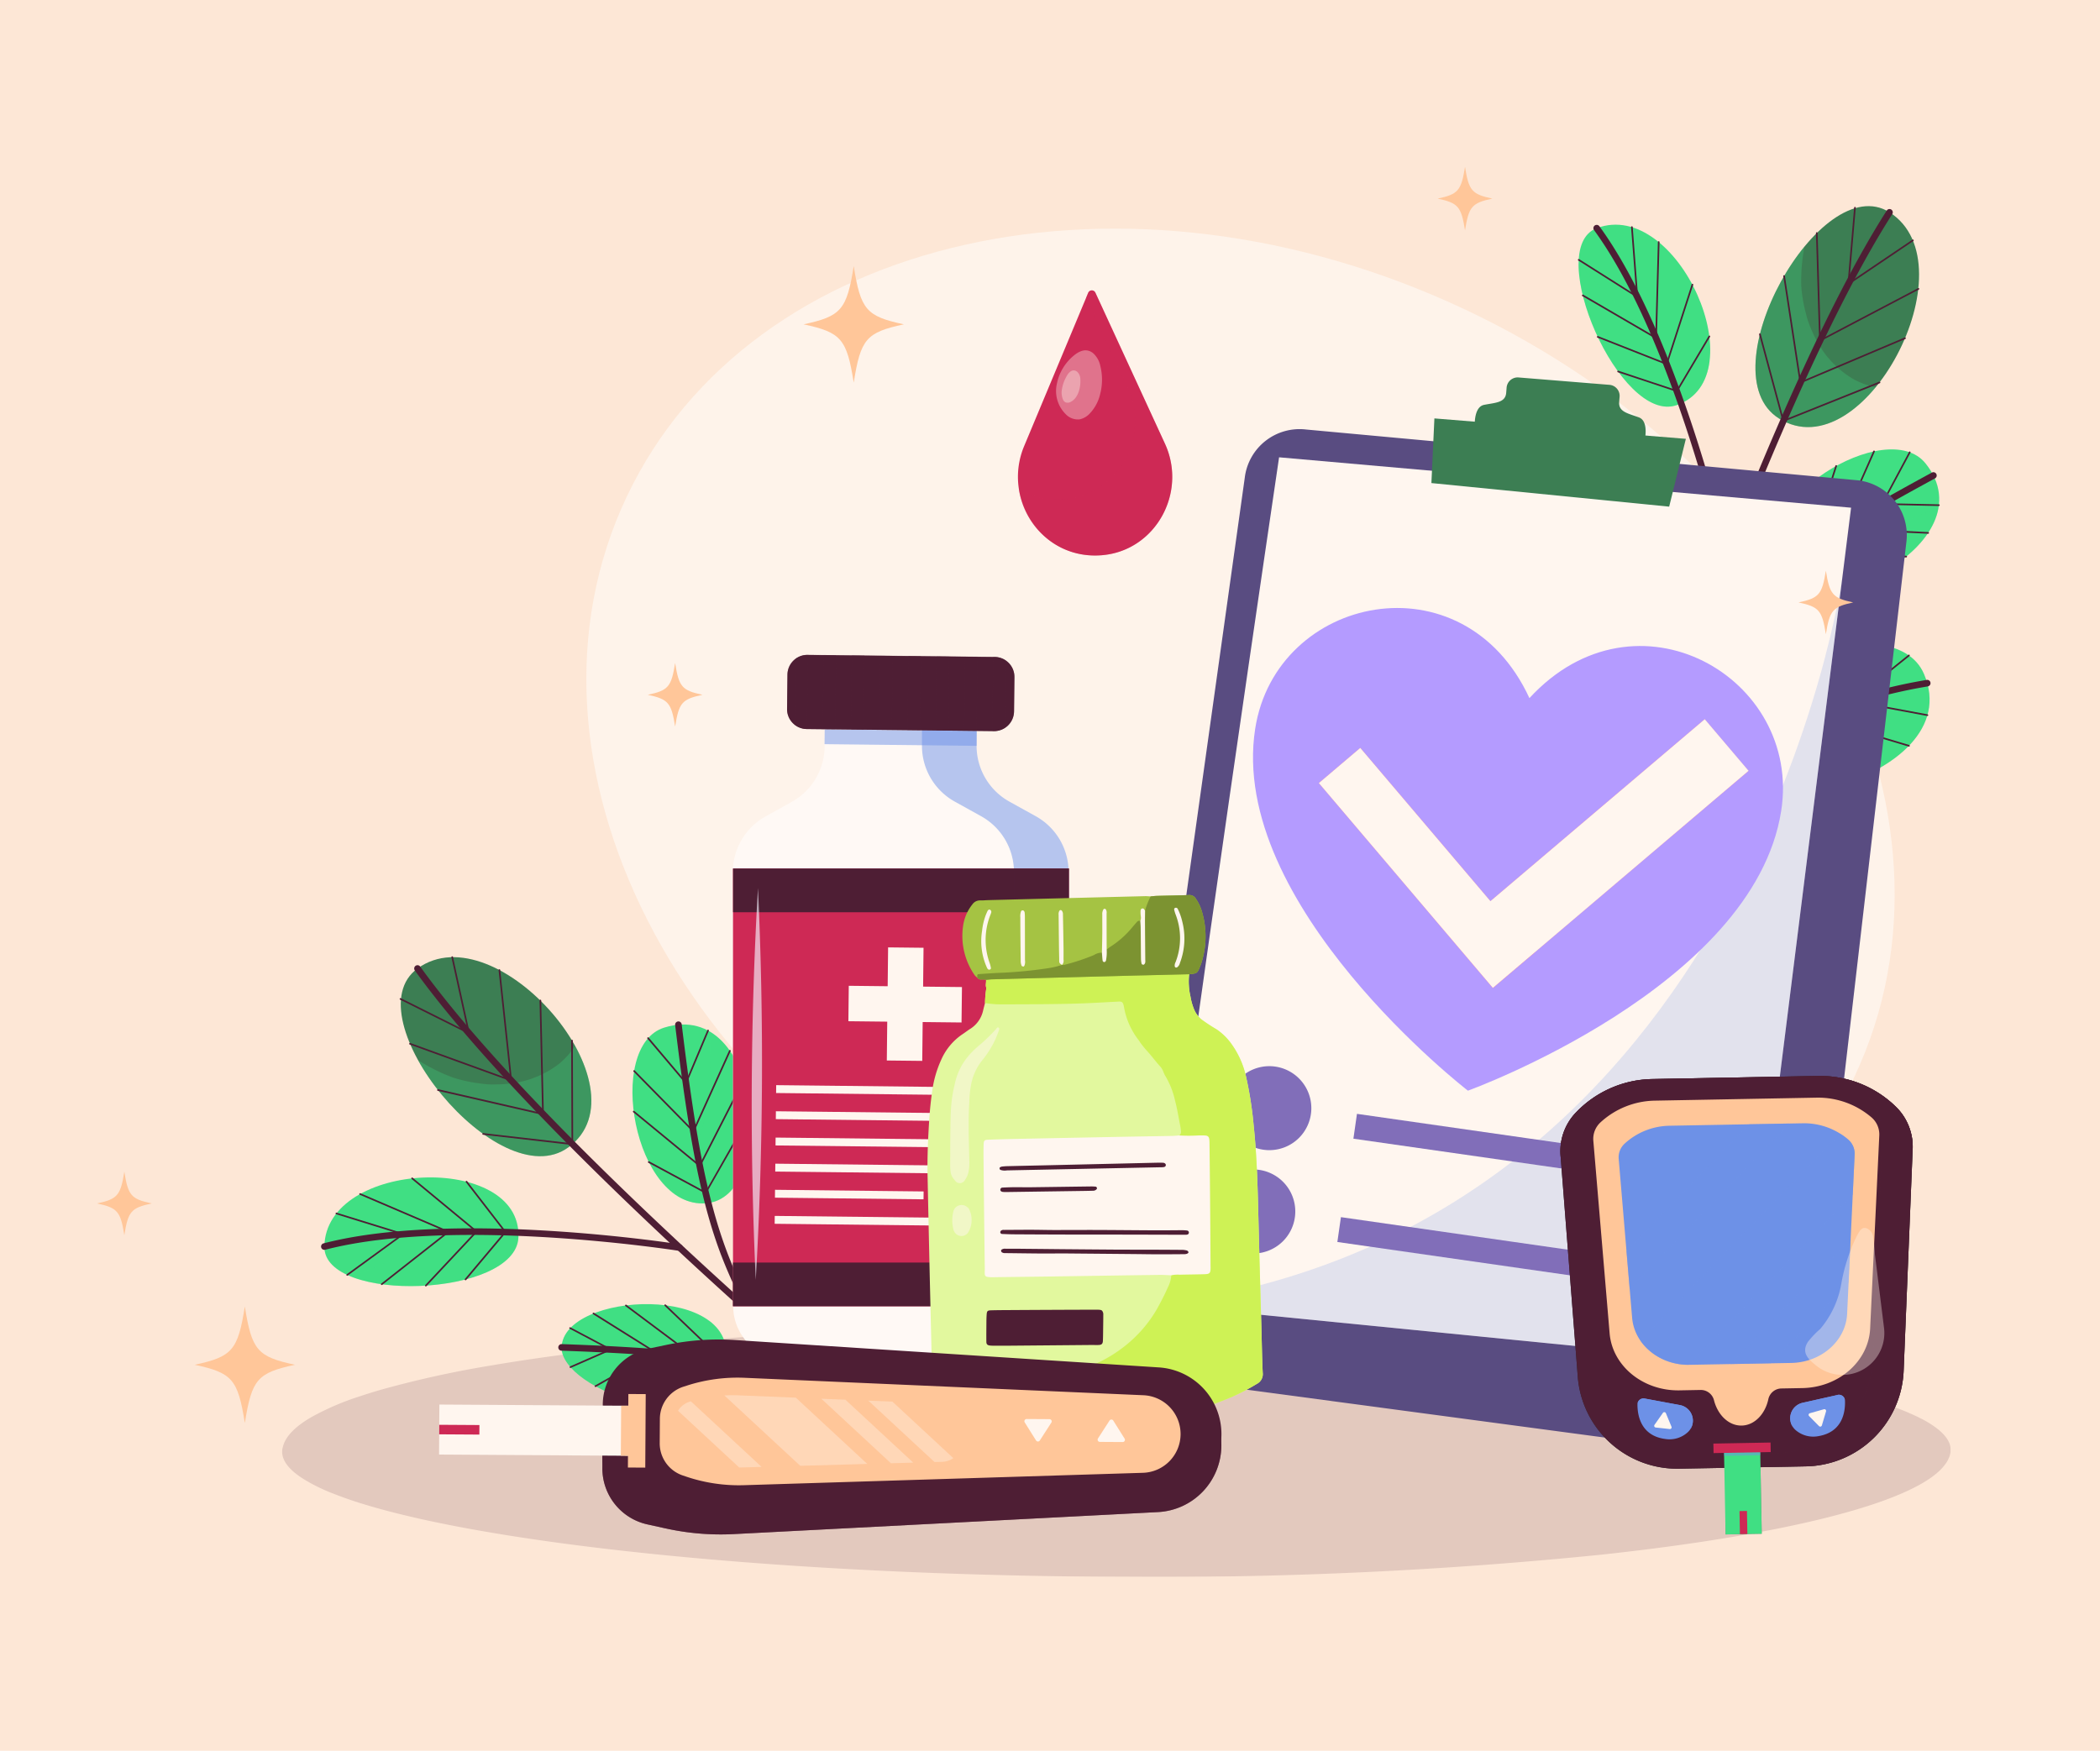 <svg xmlns="http://www.w3.org/2000/svg" xmlns:xlink="http://www.w3.org/1999/xlink" width="295" height="246" viewBox="0 0 295 246">
  <defs>
    <clipPath id="clip-path">
      <rect id="Rectángulo_402478" data-name="Rectángulo 402478" width="260.401" height="198.12" fill="none"/>
    </clipPath>
    <clipPath id="clip-path-3">
      <rect id="Rectángulo_402400" data-name="Rectángulo 402400" width="234.385" height="35.174" fill="none"/>
    </clipPath>
    <clipPath id="clip-path-4">
      <rect id="Rectángulo_402401" data-name="Rectángulo 402401" width="24.345" height="15.487" fill="none"/>
    </clipPath>
    <clipPath id="clip-path-5">
      <rect id="Rectángulo_402402" data-name="Rectángulo 402402" width="23.581" height="13.406" fill="none"/>
    </clipPath>
    <clipPath id="clip-path-6">
      <rect id="Rectángulo_402403" data-name="Rectángulo 402403" width="11.34" height="24.102" fill="none"/>
    </clipPath>
    <clipPath id="clip-path-7">
      <rect id="Rectángulo_402404" data-name="Rectángulo 402404" width="21.898" height="11.887" fill="none"/>
    </clipPath>
    <clipPath id="clip-path-8">
      <rect id="Rectángulo_402405" data-name="Rectángulo 402405" width="14.436" height="31.988" fill="none"/>
    </clipPath>
    <clipPath id="clip-path-9">
      <rect id="Rectángulo_402406" data-name="Rectángulo 402406" width="16.875" height="25.37" fill="none"/>
    </clipPath>
    <clipPath id="clip-path-10">
      <rect id="Rectángulo_402407" data-name="Rectángulo 402407" width="18.396" height="20.111" fill="none"/>
    </clipPath>
    <clipPath id="clip-path-11">
      <rect id="Rectángulo_402408" data-name="Rectángulo 402408" width="23.263" height="11.463" fill="none"/>
    </clipPath>
    <clipPath id="clip-path-12">
      <rect id="Rectángulo_402409" data-name="Rectángulo 402409" width="14.598" height="20.183" fill="none"/>
    </clipPath>
    <clipPath id="clip-path-13">
      <rect id="Rectángulo_402410" data-name="Rectángulo 402410" width="30.483" height="16.1" fill="none"/>
    </clipPath>
    <clipPath id="clip-path-14">
      <rect id="Rectángulo_402411" data-name="Rectángulo 402411" width="39.635" height="88.632" fill="none"/>
    </clipPath>
    <clipPath id="clip-path-15">
      <rect id="Rectángulo_402422" data-name="Rectángulo 402422" width="21.384" height="2.314" fill="none"/>
    </clipPath>
    <clipPath id="clip-path-16">
      <rect id="Rectángulo_402423" data-name="Rectángulo 402423" width="31.941" height="10.721" fill="none"/>
    </clipPath>
    <clipPath id="clip-path-17">
      <path id="Trazado_879685" data-name="Trazado 879685" d="M209.382,150.841l-.053,4.83A2.8,2.8,0,0,0,212.1,158.5l26.287.291a2.8,2.8,0,0,0,2.831-2.768l.053-4.831a2.8,2.8,0,0,0-2.768-2.83l-26.288-.291h-.031a2.8,2.8,0,0,0-2.8,2.769" transform="translate(-209.329 -148.072)" fill="none"/>
    </clipPath>
    <clipPath id="clip-path-18">
      <rect id="Rectángulo_402426" data-name="Rectángulo 402426" width="1.874" height="11.17" fill="none"/>
    </clipPath>
    <clipPath id="clip-path-25">
      <rect id="Rectángulo_402439" data-name="Rectángulo 402439" width="1.874" height="11.182" fill="none"/>
    </clipPath>
    <clipPath id="clip-path-27">
      <rect id="Rectángulo_402440" data-name="Rectángulo 402440" width="1.447" height="55.05" fill="none"/>
    </clipPath>
    <clipPath id="clip-path-28">
      <rect id="Rectángulo_402442" data-name="Rectángulo 402442" width="7.718" height="55.372" fill="none"/>
    </clipPath>
    <clipPath id="clip-path-29">
      <rect id="Rectángulo_402443" data-name="Rectángulo 402443" width="7.674" height="0.006" fill="none"/>
    </clipPath>
    <clipPath id="clip-path-30">
      <rect id="Rectángulo_402444" data-name="Rectángulo 402444" width="7.696" height="6.148" fill="none"/>
    </clipPath>
    <clipPath id="clip-path-31">
      <rect id="Rectángulo_402445" data-name="Rectángulo 402445" width="7.648" height="6.148" fill="none"/>
    </clipPath>
    <clipPath id="clip-path-32">
      <rect id="Rectángulo_402446" data-name="Rectángulo 402446" width="21.543" height="37.25" fill="none"/>
    </clipPath>
    <clipPath id="clip-path-33">
      <rect id="Rectángulo_402447" data-name="Rectángulo 402447" width="6.437" height="9.723" fill="none"/>
    </clipPath>
    <clipPath id="clip-path-34">
      <rect id="Rectángulo_402448" data-name="Rectángulo 402448" width="2.638" height="4.542" fill="none"/>
    </clipPath>
    <clipPath id="clip-path-35">
      <rect id="Rectángulo_402449" data-name="Rectángulo 402449" width="95.948" height="110.441" fill="none"/>
    </clipPath>
    <clipPath id="clip-path-36">
      <rect id="Rectángulo_402454" data-name="Rectángulo 402454" width="32.072" height="11.92" fill="none"/>
    </clipPath>
    <clipPath id="clip-path-37">
      <rect id="Rectángulo_402455" data-name="Rectángulo 402455" width="6.894" height="21.887" fill="none"/>
    </clipPath>
    <clipPath id="clip-path-38">
      <rect id="Rectángulo_402456" data-name="Rectángulo 402456" width="2.729" height="4.339" fill="none"/>
    </clipPath>
    <clipPath id="clip-path-39">
      <rect id="Rectángulo_402457" data-name="Rectángulo 402457" width="86.954" height="25.81" fill="none"/>
    </clipPath>
    <clipPath id="clip-path-40">
      <rect id="Rectángulo_402460" data-name="Rectángulo 402460" width="2.268" height="7.043" fill="none"/>
    </clipPath>
    <clipPath id="clip-path-41">
      <rect id="Rectángulo_402463" data-name="Rectángulo 402463" width="38.678" height="10.167" fill="none"/>
    </clipPath>
    <clipPath id="clip-path-42">
      <rect id="Rectángulo_402464" data-name="Rectángulo 402464" width="10.501" height="3.94" fill="none"/>
    </clipPath>
    <clipPath id="clip-path-43">
      <rect id="Rectángulo_402465" data-name="Rectángulo 402465" width="10.542" height="3.851" fill="none"/>
    </clipPath>
    <clipPath id="clip-path-44">
      <rect id="Rectángulo_402466" data-name="Rectángulo 402466" width="49.497" height="11.414" fill="none"/>
    </clipPath>
    <clipPath id="clip-path-45">
      <rect id="Rectángulo_402467" data-name="Rectángulo 402467" width="32.054" height="33.899" fill="none"/>
    </clipPath>
    <clipPath id="clip-path-46">
      <rect id="Rectángulo_402468" data-name="Rectángulo 402468" width="7.777" height="4.251" fill="none"/>
    </clipPath>
    <clipPath id="clip-path-47">
      <rect id="Rectángulo_402469" data-name="Rectángulo 402469" width="26.322" height="63.939" fill="none"/>
    </clipPath>
    <clipPath id="clip-path-48">
      <rect id="Rectángulo_402470" data-name="Rectángulo 402470" width="7.682" height="4.494" fill="none"/>
    </clipPath>
    <clipPath id="clip-path-49">
      <rect id="Rectángulo_402473" data-name="Rectángulo 402473" width="5.102" height="1.181" fill="none"/>
    </clipPath>
    <clipPath id="clip-path-50">
      <rect id="Rectángulo_402476" data-name="Rectángulo 402476" width="11.127" height="20.651" fill="none"/>
    </clipPath>
  </defs>
  <g id="img-10" transform="translate(11920.076 2660.495)">
    <g id="Grupo_1102206" data-name="Grupo 1102206" transform="translate(-12625.051 -6848.333)">
      <g id="Grupo_133939" data-name="Grupo 133939" transform="translate(104.719 3783.838)">
        <rect id="Rectángulo_35929" data-name="Rectángulo 35929" width="295" height="246" transform="translate(600.256 404)" fill="#fde7d6"/>
      </g>
      <g id="Grupo_1101782" data-name="Grupo 1101782" transform="translate(718.599 4211.278)">
        <g id="Grupo_1101781" data-name="Grupo 1101781" clip-path="url(#clip-path)">
          <g id="Grupo_1101678" data-name="Grupo 1101678">
            <g id="Grupo_1101677" data-name="Grupo 1101677" clip-path="url(#clip-path)">
              <path id="Trazado_879609" data-name="Trazado 879609" d="M154.094,56.476c-17.478,37.02,6.966,85.26,54.6,107.749S309.1,174.933,326.583,137.914s-6.966-85.261-54.6-107.749S171.573,19.456,154.094,56.476" transform="translate(-79.704 -10.07)" fill="#fef3ea"/>
              <g id="Grupo_1101637" data-name="Grupo 1101637" transform="translate(26.015 162.946)" opacity="0.15">
                <g id="Grupo_1101636" data-name="Grupo 1101636">
                  <g id="Grupo_1101635" data-name="Grupo 1101635" clip-path="url(#clip-path-3)">
                    <path id="Trazado_879610" data-name="Trazado 879610" d="M56.183,369.212v.121c-.075,1.281.843,2.531,2.641,3.737.113.078.244.154.356.233a25.521,25.521,0,0,0,4.327,2.107c.168.065.337.132.524.2,1.18.455,2.51.9,3.952,1.334.918.276,1.873.548,2.885.815q1.489.392,3.091.77c.543.129,1.086.256,1.648.382s1.142.25,1.723.374c.768.16,1.555.32,2.341.477.431.084.862.169,1.292.25,22.045,4.206,56.6,6.956,94.343,7.037a617.191,617.191,0,0,0,66.3-3.129l.15-.017c1.068-.115,2.1-.233,3.128-.354.318-.037.637-.073.955-.113.861-.1,1.686-.205,2.51-.309.169-.02.318-.039.468-.059v0c4.776-.613,9.234-1.287,13.279-2.012,15.321-2.731,25.3-6.2,27.814-9.987a2.535,2.535,0,0,0,.187-.295,1.115,1.115,0,0,0,.15-.306,1.127,1.127,0,0,0,.094-.214,1.766,1.766,0,0,0,.132-.41,3.182,3.182,0,0,0,.075-.41c.131-1.292-.805-2.548-2.641-3.756-.412-.27-.861-.537-1.367-.8-.094-.039-.168-.079-.244-.118-.206-.112-.431-.225-.674-.334-.3-.138-.6-.275-.917-.41-.3-.138-.637-.273-.974-.408-1.011-.4-2.135-.8-3.353-1.188-8.915-2.843-23.169-5.281-40.644-7.1-1.03-.107-2.079-.21-3.128-.314l-.487-.048H236.1c-19.685-1.9-43.1-3.023-67.447-3.076-33.976-.073-63.045,2.037-83.086,5.461a144.357,144.357,0,0,0-15.483,3.408l-.064.019q-1.487.43-2.823.876l-.148.049a37.433,37.433,0,0,0-6.748,2.9l-.033.019c-2.258,1.315-3.612,2.694-3.974,4.117h0a4.54,4.54,0,0,0-.113.489" transform="translate(-56.179 -351.874)" fill="#4e1e34"/>
                  </g>
                </g>
              </g>
              <path id="Trazado_879611" data-name="Trazado 879611" d="M94.507,241.4c11.16-8.085,32.542,16.826,21.194,25.124-9.773,7.147-30.517-18.37-21.194-25.124" transform="translate(-49.479 -128.758)" fill="#3c7e53"/>
              <g id="Grupo_1101640" data-name="Grupo 1101640" transform="translate(45.101 123.532)" opacity="0.26" style="mix-blend-mode: multiply;isolation: isolate">
                <g id="Grupo_1101639" data-name="Grupo 1101639">
                  <g id="Grupo_1101638" data-name="Grupo 1101638" clip-path="url(#clip-path-4)">
                    <path id="Trazado_879612" data-name="Trazado 879612" d="M104.874,277.819a33.283,33.283,0,0,1-7.481-9.069,25.51,25.51,0,0,0,4.929,2.45,20.181,20.181,0,0,0,3.851.828,11.514,11.514,0,0,0,2.255.127,16.265,16.265,0,0,0,3.973-.508,13.806,13.806,0,0,0,4.918-2.477,11.968,11.968,0,0,0,1.93-2.109c.077-.1.147-.2.214-.3,2.929,5.316,3.444,11.022-.951,14.236-3.524,2.577-8.474.907-12.926-2.6-.229-.206-.468-.4-.712-.58" transform="translate(-97.393 -266.761)" fill="#40df83"/>
                  </g>
                </g>
              </g>
              <path id="Trazado_879613" data-name="Trazado 879613" d="M91.834,245.588a.116.116,0,0,1,.16-.145l9.394,4.695L99.093,239.7a.116.116,0,0,1,.088-.138.114.114,0,0,1,.138.088l2.346,10.672a.116.116,0,0,1-.165.128l-9.61-4.8a.114.114,0,0,1-.056-.062" transform="translate(-49.303 -128.626)" fill="#4e1e34"/>
              <path id="Trazado_879614" data-name="Trazado 879614" d="M94.718,253.985a.114.114,0,0,1,0-.081.116.116,0,0,1,.148-.069l14.038,5.092L107.267,243.6a.116.116,0,0,1,.1-.127.114.114,0,0,1,.127.1l1.656,15.514a.115.115,0,0,1-.044.1.116.116,0,0,1-.111.018l-14.212-5.155a.116.116,0,0,1-.069-.068" transform="translate(-50.852 -130.724)" fill="#4e1e34"/>
              <path id="Trazado_879615" data-name="Trazado 879615" d="M103.188,265.451a.114.114,0,0,1,0-.067.116.116,0,0,1,.138-.087l14.609,3.352-.365-15.8a.116.116,0,1,1,.231-.006l.369,15.952a.116.116,0,0,1-.141.116l-14.754-3.386a.115.115,0,0,1-.082-.071" transform="translate(-55.4 -135.694)" fill="#4e1e34"/>
              <path id="Trazado_879616" data-name="Trazado 879616" d="M116.9,278.138a.12.12,0,0,1-.007-.055.116.116,0,0,1,.128-.1l12.4,1.422-.046-14.422a.116.116,0,0,1,.232,0l.046,14.552a.116.116,0,0,1-.129.115L117,278.211a.116.116,0,0,1-.095-.074" transform="translate(-62.762 -142.211)" fill="#4e1e34"/>
              <path id="Trazado_879617" data-name="Trazado 879617" d="M68.979,316.345c.194-12.171,27.73-13.247,27.256-1.3-.334,8.443-27.384,9.342-27.256,1.3" transform="translate(-37.036 -164.635)" fill="#40df83"/>
              <g id="Grupo_1101643" data-name="Grupo 1101643" transform="translate(35.625 143.862)" opacity="0.26" style="mix-blend-mode: multiply;isolation: isolate">
                <g id="Grupo_1101642" data-name="Grupo 1101642">
                  <g id="Grupo_1101641" data-name="Grupo 1101641" clip-path="url(#clip-path-5)">
                    <path id="Trazado_879618" data-name="Trazado 879618" d="M81.812,320.853a51.071,51.071,0,0,0,6.485-3.011,37.619,37.619,0,0,0,4.174-2.762,21.207,21.207,0,0,0,3.451-3.546,4.435,4.435,0,0,0,.554-.87c2.516,1.389,4.148,3.561,4.029,6.547-.256,6.468-16.191,8.509-23.574,5.495,1.641-.581,3.267-1.211,4.881-1.851" transform="translate(-76.931 -310.663)" fill="#40df83"/>
                  </g>
                </g>
              </g>
              <path id="Trazado_879619" data-name="Trazado 879619" d="M73.9,326.113a.115.115,0,0,1,.04-.135l7.678-5.593-9.163-2.838a.115.115,0,0,1-.076-.144.116.116,0,0,1,.145-.076l9.382,2.906a.116.116,0,0,1,.034.2l-7.865,5.729a.116.116,0,0,1-.162-.025.094.094,0,0,1-.014-.027" transform="translate(-38.859 -170.376)" fill="#4e1e34"/>
              <path id="Trazado_879620" data-name="Trazado 879620" d="M82.618,324.255a.116.116,0,0,1,.037-.132l9.208-7.241-12.219-5.234a.116.116,0,1,1,.092-.213l12.4,5.311a.116.116,0,0,1,.069.091.115.115,0,0,1-.043.106L82.8,324.3a.116.116,0,0,1-.18-.05" transform="translate(-42.724 -167.21)" fill="#4e1e34"/>
              <path id="Trazado_879621" data-name="Trazado 879621" d="M97.293,321.9a.115.115,0,0,1,.024-.12l7.035-7.505-8.945-7.39a.116.116,0,1,1,.148-.178l9.039,7.469a.116.116,0,0,1,.011.169l-7.119,7.595a.117.117,0,0,1-.164.005.115.115,0,0,1-.029-.043" transform="translate(-51.203 -164.663)" fill="#4e1e34"/>
              <path id="Trazado_879622" data-name="Trazado 879622" d="M111.558,321.583a.116.116,0,0,1,.019-.116l5.539-6.591-5.4-6.993a.116.116,0,1,1,.183-.141l5.458,7.067a.115.115,0,0,1,0,.145l-5.6,6.662a.116.116,0,0,1-.163.014.119.119,0,0,1-.033-.047" transform="translate(-59.894 -165.208)" fill="#4e1e34"/>
              <path id="Trazado_879623" data-name="Trazado 879623" d="M166.91,260.666c13.762-4.233,15.974,23.926,5.839,24.692s-14.152-22.135-5.839-24.692" transform="translate(-87.213 -139.724)" fill="#40df83"/>
              <g id="Grupo_1101646" data-name="Grupo 1101646" transform="translate(80.491 121.55)" opacity="0.26" style="mix-blend-mode: multiply;isolation: isolate">
                <g id="Grupo_1101645" data-name="Grupo 1101645">
                  <g id="Grupo_1101644" data-name="Grupo 1101644" clip-path="url(#clip-path-6)">
                    <path id="Trazado_879624" data-name="Trazado 879624" d="M175.292,283.431a28.359,28.359,0,0,0,3.368-8.8,39.139,39.139,0,0,0,.8-7.006c.058-1.711.061-3.431.029-5.146,7.695,4.667,7.63,23.46-.624,24.083a6.778,6.778,0,0,1-5.045-1.8,4.015,4.015,0,0,0,1.475-1.332" transform="translate(-173.817 -262.482)" fill="#40df83"/>
                  </g>
                </g>
              </g>
              <path id="Trazado_879625" data-name="Trazado 879625" d="M166.946,263.057a.116.116,0,0,1,.2-.116l5.195,6.143,3.024-7.181a.116.116,0,1,1,.213.09l-3.1,7.355a.116.116,0,0,1-.2.03l-5.316-6.287a.112.112,0,0,1-.02-.033" transform="translate(-89.633 -140.583)" fill="#4e1e34"/>
              <path id="Trazado_879626" data-name="Trazado 879626" d="M162.7,270.968a.116.116,0,0,1,.191-.122l8.209,8.36,5.052-11.167a.116.116,0,0,1,.211.1l-5.121,11.321a.116.116,0,0,1-.086.066.114.114,0,0,1-.1-.033l-8.328-8.48a.119.119,0,0,1-.025-.04" transform="translate(-87.351 -143.879)" fill="#4e1e34"/>
              <path id="Trazado_879627" data-name="Trazado 879627" d="M162.581,281.419a.116.116,0,0,1,.182-.131l9.169,7.539,6.115-11.947a.116.116,0,0,1,.156-.05.115.115,0,0,1,.05.156l-6.18,12.075a.116.116,0,0,1-.176.037l-9.28-7.631a.117.117,0,0,1-.035-.048" transform="translate(-87.289 -148.629)" fill="#4e1e34"/>
              <path id="Trazado_879628" data-name="Trazado 879628" d="M167.143,294.159a.116.116,0,0,1,.163-.143l7.9,4.259,6.2-10.873a.116.116,0,0,1,.2.115l-6.261,10.971a.116.116,0,0,1-.156.044l-8-4.313a.117.117,0,0,1-.053-.061" transform="translate(-89.738 -154.281)" fill="#4e1e34"/>
              <path id="Trazado_879629" data-name="Trazado 879629" d="M140.937,351.159c.221-7.865,25.268-9.1,23,2.292s-23.166,3.679-23-2.292" transform="translate(-75.671 -185.279)" fill="#40df83"/>
              <g id="Grupo_1101649" data-name="Grupo 1101649" transform="translate(66.511 162.14)" opacity="0.26" style="mix-blend-mode: multiply;isolation: isolate">
                <g id="Grupo_1101648" data-name="Grupo 1101648">
                  <g id="Grupo_1101647" data-name="Grupo 1101647" clip-path="url(#clip-path-7)">
                    <path id="Trazado_879630" data-name="Trazado 879630" d="M150.276,357.022a18.773,18.773,0,0,0,11.354-4.785,5.7,5.7,0,0,0,1.482-2.1,5.673,5.673,0,0,1,2.268,6.032c-1.925,9.66-17.241,5.583-21.752.48a30.689,30.689,0,0,0,6.648.376" transform="translate(-143.628 -350.135)" fill="#40df83"/>
                  </g>
                </g>
              </g>
              <path id="Trazado_879631" data-name="Trazado 879631" d="M143.354,357.751a.116.116,0,0,1,.062-.147l5.422-2.378-5.455-2.889a.116.116,0,1,1,.108-.2l5.667,3a.116.116,0,0,1-.008.208l-5.642,2.474a.115.115,0,0,1-.152-.059l0-.005" transform="translate(-76.952 -189.059)" fill="#4e1e34"/>
              <path id="Trazado_879632" data-name="Trazado 879632" d="M150.652,358.046a.115.115,0,0,1,.051-.142l8.258-4.66-8.543-5.352a.116.116,0,0,1,.123-.2l8.708,5.456a.116.116,0,0,1,.055.1.118.118,0,0,1-.059.1l-8.428,4.756a.116.116,0,0,1-.158-.044l-.007-.016" transform="translate(-80.734 -186.675)" fill="#4e1e34"/>
              <path id="Trazado_879633" data-name="Trazado 879633" d="M160.362,358.574a.116.116,0,0,1,.044-.138l9.12-6.051-9.291-6.949a.116.116,0,0,1,.139-.185L169.8,352.3a.116.116,0,0,1-.005.189l-9.257,6.141a.116.116,0,0,1-.161-.032.114.114,0,0,1-.012-.023" transform="translate(-86.008 -185.36)" fill="#4e1e34"/>
              <path id="Trazado_879634" data-name="Trazado 879634" d="M169.779,359.348a.115.115,0,0,1,.04-.135l8.839-6.421-7.763-7.425a.116.116,0,1,1,.16-.168l7.863,7.521a.115.115,0,0,1,.035.091.114.114,0,0,1-.048.086l-8.951,6.5a.116.116,0,0,1-.162-.025.138.138,0,0,1-.014-.027" transform="translate(-91.154 -185.327)" fill="#4e1e34"/>
              <path id="Trazado_879635" data-name="Trazado 879635" d="M221.286,285.141c16.393-.42,10.747,35.753-.682,31.683s-10.09-31.407.682-31.683" transform="translate(-114.151 -153.096)" fill="#40df83"/>
              <g id="Grupo_1101652" data-name="Grupo 1101652" transform="translate(102.924 132.059)" opacity="0.26" style="mix-blend-mode: multiply;isolation: isolate">
                <g id="Grupo_1101651" data-name="Grupo 1101651">
                  <g id="Grupo_1101650" data-name="Grupo 1101650" clip-path="url(#clip-path-8)">
                    <path id="Trazado_879636" data-name="Trazado 879636" d="M226.033,308.522c3.769-7.17,4.817-16.047,1.313-23.346,15.307.877,9.662,35.664-1.558,31.669a9.062,9.062,0,0,1-3.53-2.344,38.233,38.233,0,0,0,3.775-5.979" transform="translate(-222.258 -285.176)" fill="#40df83"/>
                  </g>
                </g>
              </g>
              <path id="Trazado_879637" data-name="Trazado 879637" d="M227.177,297.048l0-.007-3.026-9.8a.117.117,0,0,1,.076-.145.119.119,0,0,1,.145.076l2.951,9.559,5.6-8.913a.116.116,0,0,1,.2.123l-5.733,9.127a.116.116,0,0,1-.206-.02" transform="translate(-120.347 -154.145)" fill="#4e1e34"/>
              <path id="Trazado_879638" data-name="Trazado 879638" d="M216.574,296.8a.116.116,0,0,1,.21-.1l6.161,11.594,8.957-11.359a.116.116,0,0,1,.182.144l-9.066,11.5a.116.116,0,0,1-.193-.017l-6.245-11.751-.006-.013" transform="translate(-116.279 -159.272)" fill="#4e1e34"/>
              <path id="Trazado_879639" data-name="Trazado 879639" d="M212.662,311.52a.116.116,0,0,1,.2-.113l8.036,10.2L231.35,310.8a.116.116,0,1,1,.166.161l-10.544,10.9a.117.117,0,0,1-.089.035.114.114,0,0,1-.085-.044l-8.119-10.305a.113.113,0,0,1-.017-.03" transform="translate(-114.178 -166.857)" fill="#4e1e34"/>
              <path id="Trazado_879640" data-name="Trazado 879640" d="M213.145,328.232a.116.116,0,0,1,.19-.123l8.128,8.192,9.673-7.847a.116.116,0,1,1,.146.18l-9.754,7.914a.116.116,0,0,1-.155-.009l-8.2-8.266a.122.122,0,0,1-.026-.04" transform="translate(-114.438 -176.15)" fill="#4e1e34"/>
              <path id="Trazado_879641" data-name="Trazado 879641" d="M68.01,324.813c-.006-.016-.012-.033-.016-.05a.463.463,0,0,1,.332-.564c18.5-4.8,49.764.086,50.077.136a.463.463,0,0,1-.145.915c-.312-.05-31.386-4.9-49.7-.154a.463.463,0,0,1-.548-.282" transform="translate(-36.499 -172.937)" fill="#4e1e34"/>
              <path id="Trazado_879642" data-name="Trazado 879642" d="M181.9,292.286c-2.877-7.516-4.585-16.528-6.516-32.461a.463.463,0,0,1,.92-.111c2.663,21.976,4.892,30.686,10.367,40.517a.463.463,0,0,1-.809.451,64.037,64.037,0,0,1-3.961-8.4" transform="translate(-94.165 -139.227)" fill="#4e1e34"/>
              <path id="Trazado_879643" data-name="Trazado 879643" d="M139.968,357.84a.471.471,0,0,1-.03-.181.463.463,0,0,1,.479-.447c18.607.639,30.662,2.231,37.939,5.009a.463.463,0,1,1-.33.865c-7.178-2.74-19.139-4.313-37.641-4.948a.463.463,0,0,1-.417-.3" transform="translate(-75.135 -191.794)" fill="#4e1e34"/>
              <path id="Trazado_879644" data-name="Trazado 879644" d="M96.264,242.877a.463.463,0,0,1,.809-.436c16.372,22.7,56.232,56.729,63.139,62.557-1.039-5.213-4.431-24.919-.511-42.931a.463.463,0,0,1,.9.2c-4.5,20.665.732,43.617.786,43.846a.464.464,0,0,1-.748.461c-.462-.384-46.388-38.727-64.323-63.589a.48.48,0,0,1-.057-.106" transform="translate(-51.67 -130.068)" fill="#4e1e34"/>
              <path id="Trazado_879645" data-name="Trazado 879645" d="M521.934,12.792c11.629,7.4-3.65,36.451-15.547,28.96-10.245-6.452,5.832-35.138,15.547-28.96" transform="translate(-270.123 -6.403)" fill="#3c7e53"/>
              <g id="Grupo_1101655" data-name="Grupo 1101655" transform="translate(232.975 11.202)" opacity="0.26" style="mix-blend-mode: multiply;isolation: isolate">
                <g id="Grupo_1101654" data-name="Grupo 1101654">
                  <g id="Grupo_1101653" data-name="Grupo 1101653" clip-path="url(#clip-path-9)">
                    <path id="Trazado_879646" data-name="Trazado 879646" d="M504.317,34.487a33.287,33.287,0,0,1,5.674-10.3,25.507,25.507,0,0,0-.461,5.486,20.185,20.185,0,0,0,.649,3.886,11.557,11.557,0,0,0,.713,2.143,16.272,16.272,0,0,0,1.937,3.507,13.8,13.8,0,0,0,4.115,3.659,11.984,11.984,0,0,0,2.671,1.017c.12.035.239.063.359.088-3.863,4.682-8.977,7.263-13.585,4.362-3.694-2.327-3.966-7.544-2.348-12.975.107-.289.2-.581.276-.876" transform="translate(-503.098 -24.19)" fill="#40df83"/>
                  </g>
                </g>
              </g>
              <path id="Trazado_879647" data-name="Trazado 879647" d="M532,12.186a.116.116,0,0,1,.194.095l-.9,10.463,8.855-5.978a.116.116,0,1,1,.13.192l-9.056,6.114a.116.116,0,0,1-.18-.106l.923-10.7a.114.114,0,0,1,.037-.075" transform="translate(-285.127 -6.526)" fill="#4e1e34"/>
              <path id="Trazado_879648" data-name="Trazado 879648" d="M521.492,19.879a.116.116,0,0,1,.194.082l.439,14.926,13.648-7.17a.116.116,0,1,1,.107.2l-13.811,7.256a.115.115,0,0,1-.169-.1l-.445-15.112a.116.116,0,0,1,.037-.088" transform="translate(-279.979 -10.657)" fill="#4e1e34"/>
              <path id="Trazado_879649" data-name="Trazado 879649" d="M511.574,32.921a.116.116,0,0,1,.193.068L514.033,47.8l14.557-6.163a.117.117,0,0,1,.152.062.115.115,0,0,1-.062.151l-14.694,6.221a.116.116,0,0,1-.159-.089l-2.29-14.964a.116.116,0,0,1,.036-.1" transform="translate(-274.654 -17.659)" fill="#4e1e34"/>
              <path id="Trazado_879650" data-name="Trazado 879650" d="M504.24,50.578a.12.12,0,0,1,.048-.026.115.115,0,0,1,.142.082l3.25,12.056,13.39-5.357a.116.116,0,1,1,.086.215l-13.511,5.405a.116.116,0,0,1-.094,0,.113.113,0,0,1-.06-.073l-3.283-12.182a.115.115,0,0,1,.033-.115" transform="translate(-270.717 -27.14)" fill="#4e1e34"/>
              <path id="Trazado_879651" data-name="Trazado 879651" d="M451.991,18.045c11.386-4.3,22.533,20.9,11.254,24.859-7.972,2.8-18.776-22.015-11.254-24.859" transform="translate(-241.318 -9.424)" fill="#40df83"/>
              <g id="Grupo_1101658" data-name="Grupo 1101658" transform="translate(208.131 13.589)" opacity="0.26" style="mix-blend-mode: multiply;isolation: isolate">
                <g id="Grupo_1101657" data-name="Grupo 1101657">
                  <g id="Grupo_1101656" data-name="Grupo 1101656" clip-path="url(#clip-path-10)">
                    <path id="Trazado_879652" data-name="Trazado 879652" d="M452.969,33.2a51.025,51.025,0,0,0,5.19,4.919,37.612,37.612,0,0,0,4.105,2.862,21.211,21.211,0,0,0,4.569,1.9,4.4,4.4,0,0,0,1.013.195c-.364,2.851-1.782,5.168-4.6,6.158-6.108,2.145-13.877-11.916-13.795-19.891,1.145,1.311,2.33,2.591,3.519,3.856" transform="translate(-449.449 -29.344)" fill="#40df83"/>
                  </g>
                </g>
              </g>
              <path id="Trazado_879653" data-name="Trazado 879653" d="M449.276,22.68a.115.115,0,0,1,.14-.013l8.029,5.077-.738-9.563a.116.116,0,1,1,.231-.018l.756,9.793a.116.116,0,0,1-.177.107l-8.223-5.2a.115.115,0,0,1-.036-.159.12.12,0,0,1,.019-.024" transform="translate(-241.205 -9.695)" fill="#4e1e34"/>
              <path id="Trazado_879654" data-name="Trazado 879654" d="M450.512,30.1a.116.116,0,0,1,.136-.015l10.125,5.892.363-13.288a.116.116,0,0,1,.232.007L461,36.178a.117.117,0,0,1-.06.1.115.115,0,0,1-.114,0l-10.293-5.99a.116.116,0,0,1-.042-.158.125.125,0,0,1,.022-.027" transform="translate(-241.868 -12.121)" fill="#4e1e34"/>
              <path id="Trazado_879655" data-name="Trazado 879655" d="M455.051,42.873a.116.116,0,0,1,.121-.022l9.569,3.775,3.574-11.038a.116.116,0,1,1,.22.071l-3.612,11.156a.117.117,0,0,1-.061.069.116.116,0,0,1-.092,0l-9.684-3.819a.117.117,0,0,1-.065-.151.128.128,0,0,1,.03-.043" transform="translate(-244.306 -19.064)" fill="#4e1e34"/>
              <path id="Trazado_879656" data-name="Trazado 879656" d="M461.224,56.168a.116.116,0,0,1,.115-.025l8.168,2.721,4.511-7.6a.116.116,0,1,1,.2.119l-4.559,7.678a.115.115,0,0,1-.136.051l-8.257-2.75a.115.115,0,0,1-.073-.146.119.119,0,0,1,.031-.049" transform="translate(-247.62 -27.495)" fill="#4e1e34"/>
              <path id="Trazado_879657" data-name="Trazado 879657" d="M529.838,87.71c9.006,11.234-16.357,23.666-20.8,14.527s15.362-21.313,20.8-14.527" transform="translate(-272.965 -46.034)" fill="#40df83"/>
              <g id="Grupo_1101661" data-name="Grupo 1101661" transform="translate(235.425 47.909)" opacity="0.26" style="mix-blend-mode: multiply;isolation: isolate">
                <g id="Grupo_1101660" data-name="Grupo 1101660">
                  <g id="Grupo_1101659" data-name="Grupo 1101659" clip-path="url(#clip-path-11)">
                    <path id="Trazado_879658" data-name="Trazado 879658" d="M510.633,107.278a28.344,28.344,0,0,0,9.419-.111,39.067,39.067,0,0,0,6.806-1.841c1.612-.576,3.212-1.208,4.794-1.869-1.5,8.873-19,15.738-22.618,8.295a6.78,6.78,0,0,1-.184-5.354,4.01,4.01,0,0,0,1.782.881" transform="translate(-508.39 -103.457)" fill="#40df83"/>
                  </g>
                </g>
              </g>
              <path id="Trazado_879659" data-name="Trazado 879659" d="M545.183,86.4a.116.116,0,0,1,.18.14l-3.8,7.093,7.79.165a.116.116,0,1,1,0,.232l-7.979-.169a.115.115,0,0,1-.1-.17l3.885-7.259a.11.11,0,0,1,.024-.031" transform="translate(-290.613 -46.373)" fill="#4e1e34"/>
              <path id="Trazado_879660" data-name="Trazado 879660" d="M533.274,86.12a.116.116,0,0,1,.184.132l-4.746,10.713,12.243.581a.116.116,0,1,1-.011.231l-12.412-.589a.115.115,0,0,1-.093-.055.117.117,0,0,1-.007-.108l4.815-10.867a.114.114,0,0,1,.027-.038" transform="translate(-283.72 -46.223)" fill="#4e1e34"/>
              <path id="Trazado_879661" data-name="Trazado 879661" d="M523.111,90.548a.116.116,0,0,1,.189.121l-3.631,11.3,13.359,1.283a.116.116,0,1,1-.022.23l-13.5-1.3a.115.115,0,0,1-.1-.151L523.079,90.6a.114.114,0,0,1,.032-.05" transform="translate(-278.876 -48.6)" fill="#4e1e34"/>
              <path id="Trazado_879662" data-name="Trazado 879662" d="M513.591,100.431a.116.116,0,0,1,.193.1l-1.048,8.915,12.394,1.762a.116.116,0,1,1-.032.229l-12.506-1.777a.116.116,0,0,1-.1-.128l1.062-9.027a.113.113,0,0,1,.037-.072" transform="translate(-275.167 -53.907)" fill="#4e1e34"/>
              <path id="Trazado_879663" data-name="Trazado 879663" d="M448.968,96.531c7.393-2.692,17.772,20.137,6.344,22.224s-11.957-20.18-6.344-22.224" transform="translate(-239.19 -51.711)" fill="#40df83"/>
              <g id="Grupo_1101664" data-name="Grupo 1101664" transform="translate(206.296 46.999)" opacity="0.26" style="mix-blend-mode: multiply;isolation: isolate">
                <g id="Grupo_1101663" data-name="Grupo 1101663">
                  <g id="Grupo_1101662" data-name="Grupo 1101662" clip-path="url(#clip-path-12)">
                    <path id="Trazado_879664" data-name="Trazado 879664" d="M448.951,107.811a18.775,18.775,0,0,0,8.632,8.792,5.7,5.7,0,0,0,2.5.6,5.674,5.674,0,0,1-4.772,4.331c-9.69,1.77-11.544-13.97-8.461-20.045a30.7,30.7,0,0,0,2.1,6.319" transform="translate(-445.486 -101.492)" fill="#40df83"/>
                  </g>
                </g>
              </g>
              <path id="Trazado_879665" data-name="Trazado 879665" d="M448.224,98.9a.115.115,0,0,1,.16,0l4.209,4.164.675-6.136a.116.116,0,1,1,.23.025l-.7,6.374a.114.114,0,0,1-.076.1.116.116,0,0,1-.12-.027l-4.379-4.333a.116.116,0,0,1,0-.164l0,0" transform="translate(-240.64 -51.991)" fill="#4e1e34"/>
              <path id="Trazado_879666" data-name="Trazado 879666" d="M445.644,105.8a.116.116,0,0,1,.151,0l7.375,5.96L455,101.837a.116.116,0,0,1,.228.042l-1.863,10.105a.116.116,0,0,1-.187.069l-7.526-6.082a.116.116,0,0,1-.018-.163l.012-.013" transform="translate(-239.255 -54.628)" fill="#4e1e34"/>
              <path id="Trazado_879667" data-name="Trazado 879667" d="M445.473,115.018a.116.116,0,0,1,.145-.01l8.985,6.248,3.036-11.2a.116.116,0,1,1,.223.061l-3.079,11.356a.115.115,0,0,1-.178.065l-9.12-6.342a.116.116,0,0,1-.029-.162.133.133,0,0,1,.017-.019" transform="translate(-239.163 -59.047)" fill="#4e1e34"/>
              <path id="Trazado_879668" data-name="Trazado 879668" d="M447.252,125.23a.115.115,0,0,1,.14-.013l9.226,5.851,4.042-9.953a.116.116,0,1,1,.215.087l-4.095,10.081a.116.116,0,0,1-.072.067.114.114,0,0,1-.1-.012l-9.344-5.926a.116.116,0,0,1-.036-.16.106.106,0,0,1,.02-.023" transform="translate(-240.118 -64.991)" fill="#4e1e34"/>
              <path id="Trazado_879669" data-name="Trazado 879669" d="M519.8,148.956c6.431,15.085-29.276,23.166-29.7,11.041s25.479-20.953,29.7-11.041" transform="translate(-263.14 -77.68)" fill="#40df83"/>
              <g id="Grupo_1101667" data-name="Grupo 1101667" transform="translate(226.951 72.096)" opacity="0.26" style="mix-blend-mode: multiply;isolation: isolate">
                <g id="Grupo_1101666" data-name="Grupo 1101666">
                  <g id="Grupo_1101665" data-name="Grupo 1101665" clip-path="url(#clip-path-13)">
                    <path id="Trazado_879670" data-name="Trazado 879670" d="M497.924,163.069c8.054.861,16.693-1.435,22.187-7.382,4.826,14.553-29.594,22.124-30.014,10.221a9.056,9.056,0,0,1,.878-4.145,38.265,38.265,0,0,0,6.95,1.306" transform="translate(-490.091 -155.687)" fill="#40df83"/>
                  </g>
                </g>
              </g>
              <path id="Trazado_879671" data-name="Trazado 879671" d="M532.164,154.46l.006-.005,8-6.424a.116.116,0,0,1,.163.018.118.118,0,0,1-.018.163l-7.8,6.266,10.349,1.92a.116.116,0,0,1-.042.228l-10.6-1.966a.115.115,0,0,1-.091-.086.117.117,0,0,1,.034-.113" transform="translate(-285.709 -79.467)" fill="#4e1e34"/>
              <path id="Trazado_879672" data-name="Trazado 879672" d="M527.763,144.511a.116.116,0,0,1,.166.16l-8.508,10,13.86,4.14a.116.116,0,1,1-.066.222l-14.03-4.191a.116.116,0,0,1-.055-.186l8.623-10.135.01-.011" transform="translate(-278.716 -77.574)" fill="#4e1e34"/>
              <path id="Trazado_879673" data-name="Trazado 879673" d="M514.349,146.554a.116.116,0,0,1,.178.144l-6.522,11.23,13.9,5.734a.116.116,0,0,1-.088.214l-14.02-5.785a.115.115,0,0,1-.066-.069.117.117,0,0,1,.01-.1l6.589-11.345a.125.125,0,0,1,.022-.027" transform="translate(-272.607 -78.671)" fill="#4e1e34"/>
              <path id="Trazado_879674" data-name="Trazado 879674" d="M501.867,152.906a.116.116,0,0,1,.184.132l-4.621,10.575,10.86,6.1a.116.116,0,1,1-.113.2l-10.951-6.152a.116.116,0,0,1-.05-.147l4.663-10.672a.113.113,0,0,1,.028-.039" transform="translate(-266.939 -82.082)" fill="#4e1e34"/>
              <path id="Trazado_879675" data-name="Trazado 879675" d="M454.087,17.739c.013-.012.026-.023.041-.033a.463.463,0,0,1,.647.1C466.051,33.238,473.032,64.1,473.1,64.41a.463.463,0,1,1-.9.2c-.069-.308-7.008-30.983-18.171-46.259a.463.463,0,0,1,.06-.614" transform="translate(-243.728 -9.459)" fill="#4e1e34"/>
              <path id="Trazado_879676" data-name="Trazado 879676" d="M489.147,110.735c5.927-5.444,13.676-10.353,27.775-18.019a.463.463,0,0,1,.442.814c-19.448,10.574-26.723,15.855-33.846,24.567a.463.463,0,1,1-.717-.586,64,64,0,0,1,6.345-6.776" transform="translate(-259.169 -49.751)" fill="#4e1e34"/>
              <path id="Trazado_879677" data-name="Trazado 879677" d="M452.157,95.908a.45.45,0,0,1,.158-.094.462.462,0,0,1,.591.28c6.262,17.533,9.225,29.327,9.324,37.115a.463.463,0,1,1-.926.012c-.1-7.683-3.042-19.381-9.269-36.815a.462.462,0,0,1,.123-.5" transform="translate(-242.691 -51.43)" fill="#4e1e34"/>
              <path id="Trazado_879678" data-name="Trazado 879678" d="M501.923,12.918a.463.463,0,0,1,.7.591c-15.066,23.583-32.016,73.179-34.89,81.748,4.464-2.886,21.533-13.3,39.723-16.294a.463.463,0,1,1,.15.914c-20.869,3.433-40.278,16.753-40.472,16.887a.463.463,0,0,1-.7-.525c.188-.571,18.908-57.394,35.413-83.228a.451.451,0,0,1,.077-.092" transform="translate(-250.425 -6.87)" fill="#4e1e34"/>
              <path id="Trazado_879679" data-name="Trazado 879679" d="M240.05,190.69a8.968,8.968,0,0,0-4.621-7.836l-3.682-2.04a8.967,8.967,0,0,1-4.621-7.836h0v-2.33l-21.35-.007V173a8.967,8.967,0,0,1-4.609,7.844l-3.677,2.045a8.967,8.967,0,0,0-4.609,7.844l.048,60.94a7.614,7.614,0,0,0,7.62,7.608l31.941-.025a7.614,7.614,0,0,0,7.608-7.62Z" transform="translate(-103.562 -91.619)" fill="#fff9f5"/>
              <g id="Grupo_1101670" data-name="Grupo 1101670" transform="translate(96.901 79.024)" opacity="0.5" style="mix-blend-mode: multiply;isolation: isolate">
                <g id="Grupo_1101669" data-name="Grupo 1101669">
                  <g id="Grupo_1101668" data-name="Grupo 1101668" clip-path="url(#clip-path-14)">
                    <path id="Trazado_879680" data-name="Trazado 879680" d="M248.841,190.7a8.967,8.967,0,0,0-4.621-7.836l-3.682-2.04a8.966,8.966,0,0,1-4.621-7.836h0v-2.33l-7.675,0v2.33h0a8.965,8.965,0,0,0,4.621,7.836l3.682,2.041a8.965,8.965,0,0,1,4.621,7.836l.048,60.941a7.614,7.614,0,0,1-7.608,7.62l-24.352.019c.03,0,.057.009.087.009l31.94-.025a7.615,7.615,0,0,0,7.608-7.62Z" transform="translate(-209.254 -170.649)" fill="#6d91e7"/>
                  </g>
                </g>
              </g>
              <rect id="Rectángulo_402412" data-name="Rectángulo 402412" width="47.169" height="61.508" transform="translate(89.344 98.594)" fill="#ce2955"/>
              <rect id="Rectángulo_402413" data-name="Rectángulo 402413" width="47.169" height="6.142" transform="translate(89.353 98.595)" fill="#4e1e34"/>
              <rect id="Rectángulo_402414" data-name="Rectángulo 402414" width="47.169" height="6.142" transform="translate(89.334 153.96)" fill="#4e1e34"/>
              <rect id="Rectángulo_402415" data-name="Rectángulo 402415" width="1.107" height="26.322" transform="matrix(0.011, -1, 1, 0.011, 95.319, 137.506)" fill="#fff6ef"/>
              <rect id="Rectángulo_402416" data-name="Rectángulo 402416" width="1.107" height="35.037" transform="matrix(0.011, -1, 1, 0.011, 95.278, 141.174)" fill="#fff6ef"/>
              <rect id="Rectángulo_402417" data-name="Rectángulo 402417" width="1.107" height="26.322" transform="matrix(0.011, -1, 1, 0.011, 95.4, 130.139)" fill="#fff6ef"/>
              <rect id="Rectángulo_402418" data-name="Rectángulo 402418" width="1.107" height="35.036" transform="matrix(0.011, -1, 1, 0.011, 95.359, 133.808)" fill="#fff6ef"/>
              <rect id="Rectángulo_402419" data-name="Rectángulo 402419" width="1.107" height="20.875" transform="translate(95.237 144.843) rotate(-89.366)" fill="#fff6ef"/>
              <rect id="Rectángulo_402420" data-name="Rectángulo 402420" width="1.107" height="33.947" transform="translate(95.197 148.512) rotate(-89.365)" fill="#fff6ef"/>
              <path id="Trazado_879681" data-name="Trazado 879681" d="M243.9,242.412l-5.458-.06.06-5.458-4.977-.055-.061,5.458L228,242.236l-.055,4.978,5.458.06-.06,5.458,4.977.055.061-5.458,5.458.061Z" transform="translate(-122.391 -127.164)" fill="#fff6ef"/>
              <g id="Grupo_1101673" data-name="Grupo 1101673" transform="translate(102.204 79.044)" opacity="0.5" style="mix-blend-mode: multiply;isolation: isolate">
                <g id="Grupo_1101672" data-name="Grupo 1101672">
                  <g id="Grupo_1101671" data-name="Grupo 1101671" clip-path="url(#clip-path-15)">
                    <rect id="Rectángulo_402421" data-name="Rectángulo 402421" width="2.078" height="21.363" transform="translate(0 2.077) rotate(-89.365)" fill="#6d91e7"/>
                  </g>
                </g>
              </g>
              <g id="Grupo_1101676" data-name="Grupo 1101676" transform="translate(96.936 68.569)" opacity="0.5" style="mix-blend-mode: multiply;isolation: isolate">
                <g id="Grupo_1101675" data-name="Grupo 1101675">
                  <g id="Grupo_1101674" data-name="Grupo 1101674" clip-path="url(#clip-path-16)">
                    <path id="Trazado_879682" data-name="Trazado 879682" d="M238.385,158.793,212.1,158.5a2.8,2.8,0,0,1-2.769-2.831l.053-4.831a2.8,2.8,0,0,1,2.83-2.768l26.288.291a2.8,2.8,0,0,1,2.768,2.83l-.053,4.831a2.8,2.8,0,0,1-2.83,2.768" transform="translate(-209.328 -148.072)" fill="#4e1e34"/>
                  </g>
                </g>
              </g>
            </g>
          </g>
          <g id="Grupo_1101705" data-name="Grupo 1101705" transform="translate(96.936 68.569)">
            <g id="Grupo_1101704" data-name="Grupo 1101704" clip-path="url(#clip-path-17)">
              <path id="Trazado_879683" data-name="Trazado 879683" d="M238.4,158.83l-26.288-.291a2.8,2.8,0,0,1-2.768-2.83l.054-4.831a2.8,2.8,0,0,1,2.83-2.769l26.288.291a2.8,2.8,0,0,1,2.769,2.83l-.054,4.831a2.8,2.8,0,0,1-2.83,2.768" transform="translate(-209.338 -148.092)" fill="#4e1e34"/>
              <g id="Grupo_1101681" data-name="Grupo 1101681" transform="translate(1.05 -0.444)" opacity="0.5" style="mix-blend-mode: multiply;isolation: isolate">
                <g id="Grupo_1101680" data-name="Grupo 1101680">
                  <g id="Grupo_1101679" data-name="Grupo 1101679" clip-path="url(#clip-path-18)">
                    <rect id="Rectángulo_402425" data-name="Rectángulo 402425" width="11.151" height="1.75" transform="translate(0 11.151) rotate(-89.363)" fill="#4e1e34"/>
                  </g>
                </g>
              </g>
              <g id="Grupo_1101684" data-name="Grupo 1101684" transform="translate(5.022 -0.4)" opacity="0.5" style="mix-blend-mode: multiply;isolation: isolate">
                <g id="Grupo_1101683" data-name="Grupo 1101683">
                  <g id="Grupo_1101682" data-name="Grupo 1101682" clip-path="url(#clip-path-18)">
                    <rect id="Rectángulo_402427" data-name="Rectángulo 402427" width="11.151" height="1.75" transform="translate(0 11.151) rotate(-89.363)" fill="#4e1e34"/>
                  </g>
                </g>
              </g>
              <g id="Grupo_1101687" data-name="Grupo 1101687" transform="translate(8.994 -0.356)" opacity="0.5" style="mix-blend-mode: multiply;isolation: isolate">
                <g id="Grupo_1101686" data-name="Grupo 1101686">
                  <g id="Grupo_1101685" data-name="Grupo 1101685" clip-path="url(#clip-path-18)">
                    <rect id="Rectángulo_402429" data-name="Rectángulo 402429" width="11.151" height="1.75" transform="translate(0 11.151) rotate(-89.363)" fill="#4e1e34"/>
                  </g>
                </g>
              </g>
              <g id="Grupo_1101690" data-name="Grupo 1101690" transform="translate(12.965 -0.312)" opacity="0.5" style="mix-blend-mode: multiply;isolation: isolate">
                <g id="Grupo_1101689" data-name="Grupo 1101689">
                  <g id="Grupo_1101688" data-name="Grupo 1101688" clip-path="url(#clip-path-18)">
                    <rect id="Rectángulo_402431" data-name="Rectángulo 402431" width="11.151" height="1.75" transform="translate(0 11.151) rotate(-89.363)" fill="#4e1e34"/>
                  </g>
                </g>
              </g>
              <g id="Grupo_1101693" data-name="Grupo 1101693" transform="translate(16.936 -0.268)" opacity="0.5" style="mix-blend-mode: multiply;isolation: isolate">
                <g id="Grupo_1101692" data-name="Grupo 1101692">
                  <g id="Grupo_1101691" data-name="Grupo 1101691" clip-path="url(#clip-path-18)">
                    <rect id="Rectángulo_402433" data-name="Rectángulo 402433" width="11.151" height="1.75" transform="translate(0 11.151) rotate(-89.363)" fill="#4e1e34"/>
                  </g>
                </g>
              </g>
              <g id="Grupo_1101696" data-name="Grupo 1101696" transform="translate(20.908 -0.224)" opacity="0.5" style="mix-blend-mode: multiply;isolation: isolate">
                <g id="Grupo_1101695" data-name="Grupo 1101695">
                  <g id="Grupo_1101694" data-name="Grupo 1101694" clip-path="url(#clip-path-18)">
                    <rect id="Rectángulo_402435" data-name="Rectángulo 402435" width="11.151" height="1.75" transform="translate(0 11.151) rotate(-89.363)" fill="#4e1e34"/>
                  </g>
                </g>
              </g>
              <g id="Grupo_1101699" data-name="Grupo 1101699" transform="translate(24.88 -0.18)" opacity="0.5" style="mix-blend-mode: multiply;isolation: isolate">
                <g id="Grupo_1101698" data-name="Grupo 1101698">
                  <g id="Grupo_1101697" data-name="Grupo 1101697" clip-path="url(#clip-path-18)">
                    <rect id="Rectángulo_402437" data-name="Rectángulo 402437" width="11.151" height="1.75" transform="matrix(0.011, -1, 1, 0.011, 0, 11.151)" fill="#4e1e34"/>
                  </g>
                </g>
              </g>
              <g id="Grupo_1101702" data-name="Grupo 1101702" transform="translate(28.851 -0.147)" opacity="0.5" style="mix-blend-mode: multiply;isolation: isolate">
                <g id="Grupo_1101701" data-name="Grupo 1101701">
                  <g id="Grupo_1101700" data-name="Grupo 1101700" clip-path="url(#clip-path-25)">
                    <path id="Trazado_879684" data-name="Trazado 879684" d="M273.383,158.852a2.834,2.834,0,0,1-.988.079l-.664-.013-.1,0,.122-11.161,1.751.03Z" transform="translate(-271.632 -147.756)" fill="#4e1e34"/>
                  </g>
                </g>
              </g>
            </g>
          </g>
          <g id="Grupo_1101780" data-name="Grupo 1101780">
            <g id="Grupo_1101779" data-name="Grupo 1101779" clip-path="url(#clip-path)">
              <g id="Grupo_1101709" data-name="Grupo 1101709" transform="translate(91.973 101.334)" opacity="0.64">
                <g id="Grupo_1101708" data-name="Grupo 1101708">
                  <g id="Grupo_1101707" data-name="Grupo 1101707" clip-path="url(#clip-path-27)">
                    <path id="Trazado_879686" data-name="Trazado 879686" d="M199.49,218.825a529.973,529.973,0,0,1-.31,55.05,529.83,529.83,0,0,1,.31-55.05" transform="translate(-198.611 -218.825)" fill="#f5f5ff"/>
                  </g>
                </g>
              </g>
              <path id="Trazado_879687" data-name="Trazado 879687" d="M294.793,281.427c0,.025,0,.048,0,.072h0l-.044-55.366h0Z" transform="translate(-158.257 -121.415)" fill="#ce2955"/>
              <path id="Trazado_879688" data-name="Trazado 879688" d="M294.72,212.87h0Z" transform="translate(-158.232 -114.294)" fill="#ce2955"/>
              <path id="Trazado_879689" data-name="Trazado 879689" d="M246.808,345.717l14.566-.012Z" transform="translate(-132.516 -185.616)" fill="#ce2955"/>
              <rect id="Rectángulo_402441" data-name="Rectángulo 402441" width="0.031" height="6.142" transform="translate(136.491 98.576)" fill="#4e1e34"/>
              <path id="Trazado_879690" data-name="Trazado 879690" d="M294.72,213.365l0,5.647,0-6.142H294.7c.009.164.017.329.017.495" transform="translate(-158.232 -114.294)" fill="#4e1e34"/>
              <g id="Grupo_1101712" data-name="Grupo 1101712" transform="translate(128.818 104.718)" opacity="0.5" style="mix-blend-mode: multiply;isolation: isolate">
                <g id="Grupo_1101711" data-name="Grupo 1101711">
                  <g id="Grupo_1101710" data-name="Grupo 1101710" clip-path="url(#clip-path-28)">
                    <path id="Trazado_879691" data-name="Trazado 879691" d="M285.895,281.427l-.044-55.294-7.675.006.039,49.224,7.644-.006.005,6.142-7.648.006,7.675-.006c0-.025,0-.048,0-.072" transform="translate(-278.176 -226.133)" fill="#ce2955"/>
                  </g>
                </g>
              </g>
              <g id="Grupo_1101715" data-name="Grupo 1101715" transform="translate(128.797 98.576)" opacity="0.5" style="mix-blend-mode: multiply;isolation: isolate">
                <g id="Grupo_1101714" data-name="Grupo 1101714">
                  <g id="Grupo_1101713" data-name="Grupo 1101713" clip-path="url(#clip-path-29)">
                    <path id="Trazado_879692" data-name="Trazado 879692" d="M285.805,212.87h0l-7.674.006Z" transform="translate(-278.131 -212.87)" fill="#6d91e7"/>
                  </g>
                </g>
              </g>
              <g id="Grupo_1101718" data-name="Grupo 1101718" transform="translate(128.797 98.576)" opacity="0.5" style="mix-blend-mode: multiply;isolation: isolate">
                <g id="Grupo_1101717" data-name="Grupo 1101717">
                  <g id="Grupo_1101716" data-name="Grupo 1101716" clip-path="url(#clip-path-30)">
                    <path id="Trazado_879693" data-name="Trazado 879693" d="M285.805,212.87l-7.674.006c.009.162.017.323.017.486l0,5.656,7.675-.006,0-5.647c0-.166-.008-.33-.017-.495" transform="translate(-278.131 -212.87)" fill="#4e1e34"/>
                  </g>
                </g>
              </g>
              <g id="Grupo_1101721" data-name="Grupo 1101721" transform="translate(128.857 153.941)" opacity="0.5" style="mix-blend-mode: multiply;isolation: isolate">
                <g id="Grupo_1101720" data-name="Grupo 1101720">
                  <g id="Grupo_1101719" data-name="Grupo 1101719" clip-path="url(#clip-path-31)">
                    <path id="Trazado_879694" data-name="Trazado 879694" d="M278.261,338.577l7.647-.006,0-6.142-7.644.006.005,6.061c0,.027,0,.054,0,.081" transform="translate(-278.26 -332.429)" fill="#4e1e34"/>
                  </g>
                </g>
              </g>
              <path id="Trazado_879695" data-name="Trazado 879695" d="M289.243,37.831l-9,21.546c-2.93,7.016,1.888,15.051,9.485,15.355q.339.014.683.008t.682-.032c7.582-.576,12.108-8.779,8.928-15.685-2.806-6.095-8.088-17.563-9.767-21.209a.552.552,0,0,0-1.011.018" transform="translate(-150.002 -20.13)" fill="#ce2955"/>
              <g id="Grupo_1101724" data-name="Grupo 1101724" transform="translate(129.505 17.361)" opacity="0.35" style="mix-blend-mode: multiply;isolation: isolate">
                <g id="Grupo_1101723" data-name="Grupo 1101723">
                  <g id="Grupo_1101722" data-name="Grupo 1101722" clip-path="url(#clip-path-32)">
                    <path id="Trazado_879696" data-name="Trazado 879696" d="M300.175,59.022l-9.767-21.209a.552.552,0,0,0-1.011.018l-.274.657,5.839,12.681c3.18,6.906-1.346,15.109-8.928,15.685q-.338.026-.682.032c-.229,0-.456,0-.683-.007a10.478,10.478,0,0,1-5.008-1.488,10.866,10.866,0,0,0,10.221,9.342q.339.013.683.007t.682-.032c7.582-.576,12.109-8.779,8.929-15.685" transform="translate(-279.661 -37.491)" fill="#ce2955"/>
                  </g>
                </g>
              </g>
              <g id="Grupo_1101727" data-name="Grupo 1101727" transform="translate(134.746 25.785)" opacity="0.36">
                <g id="Grupo_1101726" data-name="Grupo 1101726">
                  <g id="Grupo_1101725" data-name="Grupo 1101725" clip-path="url(#clip-path-33)">
                    <path id="Trazado_879697" data-name="Trazado 879697" d="M291.088,60.316a4.582,4.582,0,0,0,1.219,4.326,2.348,2.348,0,0,0,1.984.734,2.713,2.713,0,0,0,1.376-.791,5.894,5.894,0,0,0,1.485-2.752,7.964,7.964,0,0,0,.023-3.966,3.291,3.291,0,0,0-.982-1.762c-.952-.788-1.952-.379-2.872.42a6.889,6.889,0,0,0-2.234,3.791" transform="translate(-290.978 -55.681)" fill="#fff6ef"/>
                  </g>
                </g>
              </g>
              <g id="Grupo_1101730" data-name="Grupo 1101730" transform="translate(135.508 28.603)" opacity="0.36">
                <g id="Grupo_1101729" data-name="Grupo 1101729">
                  <g id="Grupo_1101728" data-name="Grupo 1101728" clip-path="url(#clip-path-34)">
                    <path id="Trazado_879698" data-name="Trazado 879698" d="M292.627,64.742a2.494,2.494,0,0,0,.044.631c.074.356.182.755.525.891a.869.869,0,0,0,.686-.064c1.128-.554,1.437-2.157,1.37-3.181a1.415,1.415,0,0,0-.438-1.06c-.7-.545-1.284.173-1.6.828a5.3,5.3,0,0,0-.589,1.955" transform="translate(-292.623 -61.766)" fill="#fff6ef"/>
                  </g>
                </g>
              </g>
              <path id="Trazado_879699" data-name="Trazado 879699" d="M337.556,79.643,415.1,86.784a7.756,7.756,0,0,1,6.779,8.623L407.745,217.125a7.756,7.756,0,0,1-8.624,6.779l-79.954-10.689a7.756,7.756,0,0,1-6.779-8.623L328.932,86.422a7.756,7.756,0,0,1,8.624-6.779" transform="translate(-167.697 -42.732)" fill="#594c81"/>
              <path id="Trazado_879700" data-name="Trazado 879700" d="M419.451,95.218l-1.213,9.7L404.406,215.354l-82.117-8.146C326.04,176.473,339.1,88.138,339.1,88.138Z" transform="translate(-173.043 -47.323)" fill="#fff6ef"/>
              <g id="Grupo_1101733" data-name="Grupo 1101733" transform="translate(149.246 57.591)" opacity="0.2">
                <g id="Grupo_1101732" data-name="Grupo 1101732">
                  <g id="Grupo_1101731" data-name="Grupo 1101731" clip-path="url(#clip-path-35)">
                    <path id="Trazado_879701" data-name="Trazado 879701" d="M418.237,124.364,404.405,234.8l-82.116-8.146c83.079-10.674,95.948-102.294,95.948-102.294" transform="translate(-322.289 -124.364)" fill="#6d91e7"/>
                  </g>
                </g>
              </g>
              <rect id="Rectángulo_402450" data-name="Rectángulo 402450" width="3.526" height="50.678" transform="translate(176.497 136.555) rotate(-81.849)" fill="#816eb9"/>
              <path id="Trazado_879702" data-name="Trazado 879702" d="M354.683,278.907a5.9,5.9,0,1,1-5.782-6.025,5.905,5.905,0,0,1,5.782,6.025" transform="translate(-184.096 -146.515)" fill="#816eb9"/>
              <path id="Trazado_879703" data-name="Trazado 879703" d="M355.061,281.606A3.535,3.535,0,1,1,351.6,278a3.534,3.534,0,0,1,3.461,3.606" transform="translate(-186.844 -149.263)" fill="#816eb9"/>
              <rect id="Rectángulo_402451" data-name="Rectángulo 402451" width="3.525" height="50.678" transform="matrix(0.142, -0.99, 0.99, 0.142, 174.243, 151.069)" fill="#816eb9"/>
              <path id="Trazado_879704" data-name="Trazado 879704" d="M349.814,310.249a5.905,5.905,0,1,1-5.782-6.026,5.9,5.9,0,0,1,5.782,6.026" transform="translate(-181.482 -163.343)" fill="#816eb9"/>
              <path id="Trazado_879705" data-name="Trazado 879705" d="M350.193,312.949a3.535,3.535,0,1,1-3.461-3.606,3.535,3.535,0,0,1,3.461,3.606" transform="translate(-184.23 -166.092)" fill="#816eb9"/>
              <path id="Trazado_879706" data-name="Trazado 879706" d="M441.014,69.517c-1.507-.564-2.9-.765-2.783-2.17l.056-.683a1.561,1.561,0,0,0-1.379-1.722l-6.427-.522-6.427-.522a1.561,1.561,0,0,0-1.638,1.476l-.056.684c-.114,1.4-1.517,1.379-3.1,1.692s-1.307,3.34-1.307,3.34l11.86,1.493,11.946.44s.757-2.943-.75-3.507" transform="translate(-224.4 -34.306)" fill="#3c7e53"/>
              <path id="Trazado_879707" data-name="Trazado 879707" d="M404.8,85.422l.421-9.085,35.325,2.869-2.345,9.53Z" transform="translate(-217.346 -40.987)" fill="#3c7e53"/>
              <path id="Trazado_879708" data-name="Trazado 879708" d="M389.51,146.523c14.995-16.31,38.3-2.884,35.368,15.848-3.886,24.8-44.009,39.308-44.009,39.308s-33.764-26.081-29.878-50.884c2.935-18.732,29.232-24.386,38.52-4.272" transform="translate(-188.287 -71.87)" fill="#b49bff"/>
              <rect id="Rectángulo_402452" data-name="Rectángulo 402452" width="7.636" height="37.762" transform="translate(171.642 86.587) rotate(-40.336)" fill="#f76f83"/>
              <rect id="Rectángulo_402453" data-name="Rectángulo 402453" width="47.056" height="9.515" transform="matrix(0.762, -0.647, 0.647, 0.762, 189.983, 108.07)" fill="#f76f83"/>
              <path id="Trazado_879709" data-name="Trazado 879709" d="M431.022,174.853l-6.159-7.253-30.106,25.564-18.283-21.532-5.821,4.943L395.1,205.36l5.82-4.942h0Z" transform="translate(-199.011 -89.988)" fill="#fff6ef"/>
              <path id="Trazado_879710" data-name="Trazado 879710" d="M294.538,254.208a8.322,8.322,0,0,0-1.994-1.917,24.8,24.8,0,0,1-2.08-1.361,3.659,3.659,0,0,1-1.066-1.411,8.11,8.11,0,0,1-.518-1.813,9.488,9.488,0,0,1-.19-3.158c-.387-.531-.959-.353-1.461-.348-3.746.04-7.489.19-11.233.289-4.837.127-9.676.249-14.512.4-.474.015-1.022-.1-1.325.454.039.378-.113.763.045,1.136a15.049,15.049,0,0,0-.191,2.119c-.082.32-.167.639-.247.959a4.083,4.083,0,0,1-1.793,2.643c-.394.244-.759.536-1.147.79a8.365,8.365,0,0,0-2.952,3.547,15.66,15.66,0,0,0-1.3,4.572c-.171,1.245-.307,2.5-.388,3.753-.174,2.677-.295,5.359-.24,8.042q.24,11.731.526,23.461c.044,1.888.105,3.775.158,5.663,0,.13,0,.259.007.388.06,1.4.062,1.4,1.439,1.9a.364.364,0,0,0,.1.008h0a40.1,40.1,0,0,0,7.155,2.065c1.687.35,3.387.64,5.106.824,1.352.144,2.7.3,4.059.37a63.415,63.415,0,0,0,13.885-.7,42.415,42.415,0,0,0,10.392-2.985,29.576,29.576,0,0,0,3.428-1.8,1.527,1.527,0,0,0,.826-1.538c-.1-2.12-.129-4.244-.188-6.365-.134-4.874-.278-9.748-.4-14.622-.116-4.609-.2-9.219-.689-13.809a52.376,52.376,0,0,0-1.058-6.781,12.44,12.44,0,0,0-2.148-4.771" transform="translate(-135.267 -131.098)" fill="#e2f89e"/>
              <path id="Trazado_879711" data-name="Trazado 879711" d="M295.347,254.208a8.322,8.322,0,0,0-1.994-1.917,24.8,24.8,0,0,1-2.08-1.361,3.659,3.659,0,0,1-1.066-1.411,8.108,8.108,0,0,1-.518-1.813,9.488,9.488,0,0,1-.19-3.158c-.387-.531-.959-.353-1.461-.348-3.746.04-7.489.19-11.233.289-4.837.127-9.676.249-14.512.4-.474.015-1.022-.1-1.325.454.039.378-.113.763.045,1.136a15.049,15.049,0,0,0-.191,2.119,17.665,17.665,0,0,0,1.765.176q3.771.011,7.543-.034c1.523-.016,3.045-.048,4.567-.106,1.653-.063,3.3-.168,4.956-.248.376-.018.536.113.633.488.05.192.074.391.117.584a10.432,10.432,0,0,0,1.9,4.213c.142.183.266.38.4.57a13.653,13.653,0,0,0,1.007,1.22c.614.687,1.159,1.437,1.788,2.116a2.545,2.545,0,0,1,.351.6,5.081,5.081,0,0,0,.235.545,11.652,11.652,0,0,1,1.434,3.576c.312,1.181.5,2.4.74,3.6.045.227.067.459.095.689a.673.673,0,0,1-.245.619c.146.486.572.371.905.39.6.035,1.193-.017,1.79-.014,1.079.006,1.194.107,1.2,1.2.019,3.514.086,7.028.1,10.542.008,2.022.085,4.044.038,6.067-.016.672-.263.958-.937.96-1.028,0-2.056.018-3.083.065-.413.019-.887-.059-1.132.431a4.274,4.274,0,0,1-.483,1.7c-.464,1.059-1,2.082-1.563,3.094a18.259,18.259,0,0,1-4.306,5.01,19.4,19.4,0,0,1-5.117,2.989,35.1,35.1,0,0,1-8.694,2.35c-.687.1-1.38.157-2.072.213-.89.071-1.781.179-2.671.168a49.268,49.268,0,0,1-7.8-.507.985.985,0,0,0-.844.173c0,.13,0,.259.007.388.06,1.4.062,1.4,1.439,1.9a.364.364,0,0,0,.1.008h0a40.1,40.1,0,0,0,7.155,2.065c1.687.35,3.387.64,5.106.824,1.352.144,2.7.3,4.059.37a63.415,63.415,0,0,0,13.885-.7,42.415,42.415,0,0,0,10.392-2.985,29.574,29.574,0,0,0,3.428-1.8,1.527,1.527,0,0,0,.826-1.538c-.1-2.12-.129-4.244-.188-6.365-.134-4.874-.278-9.748-.4-14.622-.116-4.609-.2-9.219-.689-13.809a52.382,52.382,0,0,0-1.058-6.781,12.441,12.441,0,0,0-2.148-4.771" transform="translate(-136.076 -131.098)" fill="#cef255"/>
              <path id="Trazado_879712" data-name="Trazado 879712" d="M295.3,221.455a1.041,1.041,0,0,0-1-.493c-1.486.056-2.972.074-4.458.114-.295.008-.589.05-.884.076-.263-.013-.527-.042-.789-.036q-10.983.274-21.965.554c-.4.01-.8.053-1.191.042a1.293,1.293,0,0,0-1.1.563,6.2,6.2,0,0,0-1.307,3.072,9.662,9.662,0,0,0,1.646,6.894,1.878,1.878,0,0,0,.363.328.53.53,0,0,0,.474.253c.188.006.376.006.564.008a1.308,1.308,0,0,1,.18.049c.295-.027.589-.069.884-.078q9.9-.265,19.792-.524,3.926-.1,7.854-.191c1.142-.112,1.143-.112,1.566-1.166.049-.123.1-.245.139-.371a12.2,12.2,0,0,0,.077-7.318,6.12,6.12,0,0,0-.856-1.778" transform="translate(-140.944 -118.638)" fill="#a5c343"/>
              <g id="Grupo_1101736" data-name="Grupo 1101736" transform="translate(123.659 102.323)" style="mix-blend-mode: multiply;isolation: isolate">
                <g id="Grupo_1101735" data-name="Grupo 1101735">
                  <g id="Grupo_1101734" data-name="Grupo 1101734" clip-path="url(#clip-path-36)">
                    <path id="Trazado_879713" data-name="Trazado 879713" d="M285.216,228.6c.241-.171.475-.354.726-.51a13.1,13.1,0,0,0,2.9-2.633c.214-.248.428-.5.645-.743a.443.443,0,0,1,.45-.125c.419.207.327.593.35.951.084,1.35-.052,2.7.032,3.8-.035-1.687.008-3.626-.029-5.566-.005-.256-.034-.549.319-.638a10.888,10.888,0,0,1,.781-1.986c.295-.026.589-.068.884-.076,1.486-.04,2.973-.058,4.458-.114a1.04,1.04,0,0,1,.995.493,6.143,6.143,0,0,1,.857,1.777,12.21,12.21,0,0,1-.077,7.319c-.04.126-.09.248-.14.37-.423,1.054-.423,1.054-1.566,1.166q-3.928.1-7.854.191-9.9.258-19.792.524c-.3.008-.592.051-.888.078h.006a1.257,1.257,0,0,0-.183-.05c-.188,0-.376,0-.564-.009a.529.529,0,0,1-.475-.253c-.042-.426-.019-.483.231-.5.987-.064,1.973-.138,2.96-.179a61.3,61.3,0,0,0,6.688-.64,12.036,12.036,0,0,0,2.016-.474h0a.994.994,0,0,0,.292,0,29.681,29.681,0,0,0,4.2-1.386,2,2,0,0,1,1.114-.331c.12-.079.382.648.4-.073a.486.486,0,0,1,.269-.387" transform="translate(-267.036 -220.961)" fill="#7c9331"/>
                  </g>
                </g>
              </g>
              <path id="Trazado_879714" data-name="Trazado 879714" d="M269.315,246.594l.183.05-.183-.05" transform="translate(-144.601 -132.401)" fill="#40df83"/>
              <path id="Trazado_879715" data-name="Trazado 879715" d="M296.425,293.89a21.655,21.655,0,0,0,2.68,0c1.608-.012,1.554-.095,1.574,1.586q.058,4.775.093,9.549c.02,2.421.032,4.841.047,7.262,0,.066.008.132.007.2-.013.751-.121.878-.852.9-1.16.033-2.321.041-3.481.07a4.381,4.381,0,0,0-1.186.081c-.561-.019-1.123-.062-1.683-.054q-7.655.106-15.309.226c-2.651.038-5.3.06-7.953.1-1.508.024-1.241-.17-1.256-1.264q-.1-7.6-.173-15.21c-.008-.729-.012-1.458.011-2.187.017-.543.123-.642.649-.661q1.689-.061,3.379-.1,7.753-.159,15.508-.309c2.319-.045,4.638-.078,6.958-.122.33-.006.659-.044.989-.068" transform="translate(-144.391 -157.791)" fill="#fff6ef"/>
              <path id="Trazado_879716" data-name="Trazado 879716" d="M286.042,346.908a.817.817,0,0,1,.177.588c0,.63-.009,1.26-.019,1.89-.009.6-.008,1.194-.037,1.79-.019.384-.18.537-.56.558-.331.018-.663,0-.994,0q-5.769.051-11.539.1c-.763.007-1.525,0-2.288,0a4.024,4.024,0,0,1-.5-.025c-.336-.043-.483-.173-.487-.514-.013-.895,0-1.79.006-2.685,0-.365.009-.73.032-1.094.035-.558.112-.639.648-.654.7-.02,1.393-.025,2.089-.029q3.481-.022,6.963-.038,2.835-.013,5.67-.019a4.912,4.912,0,0,1,.6.027.826.826,0,0,1,.239.1" transform="translate(-144.858 -186.193)" fill="#4e1e34"/>
              <g id="Grupo_1101739" data-name="Grupo 1101739" transform="translate(119.851 120.918)" opacity="0.5">
                <g id="Grupo_1101738" data-name="Grupo 1101738">
                  <g id="Grupo_1101737" data-name="Grupo 1101737" clip-path="url(#clip-path-37)">
                    <path id="Trazado_879717" data-name="Trazado 879717" d="M259.261,282.345a1.913,1.913,0,0,1-.394-1.007,6.719,6.719,0,0,1-.055-.693c.018-2.483,0-4.968.083-7.45a19.5,19.5,0,0,1,.545-4.033,8.963,8.963,0,0,1,2.234-4.37,12.464,12.464,0,0,1,1.3-1.22,23.631,23.631,0,0,0,2.271-2.214c.11-.107.192-.327.373-.206.154.1.071.318.017.463-.173.465-.351.93-.564,1.378a14.151,14.151,0,0,1-1.887,2.916,7.752,7.752,0,0,0-1.433,3.247,14.964,14.964,0,0,0-.248,2.464c-.176,2.715-.061,5.432,0,8.148a7.024,7.024,0,0,1-.118,1.681,3.283,3.283,0,0,1-.534,1.168.8.8,0,0,1-1.28.115,4.285,4.285,0,0,1-.309-.389" transform="translate(-258.812 -261.117)" fill="#fff6ef"/>
                  </g>
                </g>
              </g>
              <g id="Grupo_1101742" data-name="Grupo 1101742" transform="translate(120.138 145.888)" opacity="0.5">
                <g id="Grupo_1101741" data-name="Grupo 1101741">
                  <g id="Grupo_1101740" data-name="Grupo 1101740" clip-path="url(#clip-path-38)">
                    <path id="Trazado_879718" data-name="Trazado 879718" d="M259.756,318.815a.966.966,0,0,1-.134-.292,5.189,5.189,0,0,1-.039-2.541,1.19,1.19,0,0,1,1.959-.66.662.662,0,0,1,.265.283,3.44,3.44,0,0,1-.054,3.15,1.139,1.139,0,0,1-2,.06" transform="translate(-259.433 -315.038)" fill="#fff6ef"/>
                  </g>
                </g>
              </g>
              <path id="Trazado_879719" data-name="Trazado 879719" d="M269.439,233.806c-.063,0-.144.022-.187-.008a.558.558,0,0,1-.191-.215,9.031,9.031,0,0,1-.709-5.234,8.93,8.93,0,0,1,.555-2.31c.069-.15.127-.305.2-.451s.2-.289.387-.186a.352.352,0,0,1,.124.441c-.044.158-.116.309-.173.464a9.584,9.584,0,0,0-.018,6.6,4.775,4.775,0,0,1,.163.67c.021.109-.063.178-.157.225" transform="translate(-144.017 -121.004)" fill="#fff6ef"/>
              <path id="Trazado_879720" data-name="Trazado 879720" d="M280.6,225.688a.559.559,0,0,1,.1.2,6.038,6.038,0,0,1,.038.691q.008,3.02.011,6.04a1.489,1.489,0,0,1-.085.776c-.029.051-.1.119-.145.113-.087-.013-.218-.052-.241-.114a1.752,1.752,0,0,1-.129-.572c-.028-2.08-.051-4.159-.054-6.239a1.875,1.875,0,0,1,.116-.873.268.268,0,0,1,.39-.025" transform="translate(-150.388 -121.138)" fill="#fff6ef"/>
              <path id="Trazado_879721" data-name="Trazado 879721" d="M292.2,233.218c-.206-.114-.4-.232-.4-.515,0-.594-.023-1.188-.031-1.782q-.029-2.376-.053-4.751a.9.9,0,0,1,.118-.57.238.238,0,0,1,.16-.092.254.254,0,0,1,.168.082.8.8,0,0,1,.161.557q.05,2.327.082,4.653c.008.561,0,1.122,0,1.682A.874.874,0,0,1,292.2,233.218Z" transform="translate(-156.629 -121.079)" fill="#fff6ef"/>
              <path id="Trazado_879722" data-name="Trazado 879722" d="M317.165,225.313c-.005.562-.018,1.124-.014,1.686.01,1.721.026,3.443.039,5.164,0,.228.056.469-.111.666-.04.047-.113.106-.16.1-.087-.014-.224-.061-.238-.118a3.091,3.091,0,0,1-.092-.683c-.019-1.456-.026-2.912-.044-4.369,0-.33-.034-.66-.052-.991a1.186,1.186,0,0,0,.068-.661,4.8,4.8,0,0,1-.036-.672c.005-.156.024-.344.2-.4.245-.083.319.147.438.284" transform="translate(-169.931 -120.813)" fill="#fff6ef"/>
              <path id="Trazado_879723" data-name="Trazado 879723" d="M305.523,230.837a6.168,6.168,0,0,1-.1,1.578.32.32,0,0,1-.2.193.243.243,0,0,1-.274-.225c-.045-.36-.064-.724-.094-1.086.018-.89.043-1.781.051-2.671s-.005-1.783,0-2.675a1.245,1.245,0,0,1,.174-.76.219.219,0,0,1,.168-.069.254.254,0,0,1,.162.094.878.878,0,0,1,.1.572q.006,2.525.01,5.049" transform="translate(-163.685 -120.872)" fill="#fff6ef"/>
              <path id="Trazado_879724" data-name="Trazado 879724" d="M327.13,233.21c-.07,0-.144.012-.191-.016a.258.258,0,0,1-.1-.156.985.985,0,0,1,.115-.572,9.257,9.257,0,0,0-.012-6.768c-.066-.187-.122-.377-.169-.569-.033-.138,0-.267.158-.307a.283.283,0,0,1,.333.15,7.925,7.925,0,0,1,.632,1.768,9.644,9.644,0,0,1-.328,5.84,1.02,1.02,0,0,1-.435.631" transform="translate(-175.443 -120.706)" fill="#fff6ef"/>
              <path id="Trazado_879725" data-name="Trazado 879725" d="M274.087,322.672a.6.6,0,0,1,.465-.131c1.259-.007,2.517-.02,3.776-.018,1.06,0,2.119.032,3.178.034,2.086,0,4.173-.014,6.259-.007,2.715.01,5.43.04,8.145.052,1.192.006,2.384-.014,3.577-.017a5.827,5.827,0,0,1,.789.044.289.289,0,0,1,.234.285.283.283,0,0,1-.23.285,1.059,1.059,0,0,1-.295.024q-3.378-.008-6.755-.019-5.017-.008-10.034-.011-3.527-.008-7.053-.031c-.629,0-1.257-.025-1.885-.052a.26.26,0,0,1-.244-.265c0-.057.048-.117.072-.173" transform="translate(-147.124 -173.169)" fill="#4e1e34"/>
              <path id="Trazado_879726" data-name="Trazado 879726" d="M274.3,328.424a.8.8,0,0,1,.574-.153c.86,0,1.72,0,2.581.012q2.68.024,5.359.053,3.722.033,7.444.061c1.72.011,3.441.005,5.162.011q2.134.006,4.268.023a2.356,2.356,0,0,1,.4.034c.191.034.406.04.489.27.052.143-.193.293-.532.3-1.258.012-2.515.02-3.773.018-1.091,0-2.183-.022-3.274-.032q-4.814-.044-9.627-.086c-1.125-.008-2.251.017-3.375.009-1.72-.012-3.44-.039-5.161-.057a.758.758,0,0,1-.47-.119c-.1-.071-.137-.288-.059-.339" transform="translate(-147.257 -176.255)" fill="#4e1e34"/>
              <path id="Trazado_879727" data-name="Trazado 879727" d="M273.829,302.847a.942.942,0,0,1,.263-.127,7.676,7.676,0,0,1,.79-.062c1.824-.044,3.647-.082,5.47-.124q7.655-.178,15.31-.357c.364-.008.729-.013,1.093,0,.256.012.421.174.4.349-.027.212-.2.251-.362.272a4.664,4.664,0,0,1-.5.016q-10.742.219-21.484.437a1.787,1.787,0,0,1-.882-.072.267.267,0,0,1-.122-.143.515.515,0,0,1,.02-.194" transform="translate(-147.01 -162.241)" fill="#4e1e34"/>
              <path id="Trazado_879728" data-name="Trazado 879728" d="M287.585,309.529a.22.22,0,0,1-.06.267.632.632,0,0,1-.447.182c-.4.011-.794.021-1.191.027q-5.458.079-10.916.156a4.217,4.217,0,0,1-.593-.018c-.168-.022-.335-.1-.344-.3a.3.3,0,0,1,.318-.307c.561-.028,1.123-.049,1.686-.054.727-.006,1.455.018,2.182.009,2.845-.035,5.689-.078,8.534-.115a6.517,6.517,0,0,1,.691.032c.051,0,.1.078.141.119" transform="translate(-147.134 -166.111)" fill="#4e1e34"/>
              <path id="Trazado_879729" data-name="Trazado 879729" d="M162.188,384.186l-2.558-.565a8.06,8.06,0,0,1-6.321-7.921l.047-7.357a8.059,8.059,0,0,1,6.421-7.84l2.565-.533a35.82,35.82,0,0,1,9.592-.674l59.546,3.848a9.389,9.389,0,0,1,8.784,9.43h0a9.39,9.39,0,0,1-8.9,9.318l-59.59,3.092a35.785,35.785,0,0,1-9.583-.8" transform="translate(-82.315 -192.872)" fill="#4e1e34"/>
              <g id="Grupo_1101745" data-name="Grupo 1101745" transform="translate(70.995 166.348)" opacity="0.5" style="mix-blend-mode: multiply;isolation: isolate">
                <g id="Grupo_1101744" data-name="Grupo 1101744">
                  <g id="Grupo_1101743" data-name="Grupo 1101743" clip-path="url(#clip-path-39)">
                    <path id="Trazado_879730" data-name="Trazado 879730" d="M162.188,384.186l-2.558-.565a8.06,8.06,0,0,1-6.321-7.921l.047-7.357a8.059,8.059,0,0,1,6.421-7.84l2.565-.533a35.82,35.82,0,0,1,9.592-.674l59.546,3.848a9.389,9.389,0,0,1,8.784,9.43h0a9.39,9.39,0,0,1-8.9,9.318l-59.59,3.092a35.785,35.785,0,0,1-9.583-.8" transform="translate(-153.31 -359.22)" fill="#4e1e34"/>
                  </g>
                </g>
              </g>
              <path id="Trazado_879731" data-name="Trazado 879731" d="M162.21,380.779l-2.558-.565a8.06,8.06,0,0,1-6.321-7.921l.047-7.357a8.06,8.06,0,0,1,6.421-7.841l2.564-.533a35.8,35.8,0,0,1,9.593-.674l59.546,3.848a9.389,9.389,0,0,1,8.784,9.43h0a9.389,9.389,0,0,1-8.9,9.317l-59.59,3.092a35.784,35.784,0,0,1-9.583-.8" transform="translate(-82.327 -191.043)" fill="#4e1e34"/>
              <rect id="Rectángulo_402458" data-name="Rectángulo 402458" width="7.029" height="27.758" transform="translate(48.054 180.939) rotate(-89.637)" fill="#fff6ef"/>
              <g id="Grupo_1101748" data-name="Grupo 1101748" transform="translate(73.588 174.072)" style="mix-blend-mode: multiply;isolation: isolate">
                <g id="Grupo_1101747" data-name="Grupo 1101747">
                  <g id="Grupo_1101746" data-name="Grupo 1101746" clip-path="url(#clip-path-40)">
                    <rect id="Rectángulo_402459" data-name="Rectángulo 402459" width="7.029" height="2.223" transform="translate(0 7.029) rotate(-89.63)" fill="#ffc699"/>
                  </g>
                </g>
              </g>
              <rect id="Rectángulo_402461" data-name="Rectángulo 402461" width="10.329" height="2.439" transform="translate(74.582 182.758) rotate(-89.641)" fill="#ffc699"/>
              <rect id="Rectángulo_402462" data-name="Rectángulo 402462" width="1.339" height="5.643" transform="translate(48.072 178.094) rotate(-89.638)" fill="#ce2955"/>
              <path id="Trazado_879732" data-name="Trazado 879732" d="M174.493,381.317l-.532-.178a4.767,4.767,0,0,1-3.256-4.551l.022-3.418a4.766,4.766,0,0,1,3.313-4.509l.534-.171a23.135,23.135,0,0,1,8.067-1.08l56.019,2.45a5.454,5.454,0,0,1,5.215,5.483h0a5.453,5.453,0,0,1-5.284,5.416L182.546,382.5a23.14,23.14,0,0,1-8.053-1.182" transform="translate(-91.655 -197.258)" fill="#ffc699"/>
              <path id="Trazado_879733" data-name="Trazado 879733" d="M179.3,382.4l-1.787-.437a2.965,2.965,0,0,1-2.261-2.9l.017-2.636a2.965,2.965,0,0,1,2.3-2.87l1.793-.414a17.2,17.2,0,0,1,4.573-.427l28.929,1.182a2.956,2.956,0,0,1,2.835,2.972l-.014,2.264a2.956,2.956,0,0,1-2.872,2.936l-28.942.815a17.181,17.181,0,0,1-4.567-.485" transform="translate(-94.098 -200.111)" fill="#ffc699"/>
              <g id="Grupo_1101751" data-name="Grupo 1101751" transform="translate(81.622 172.594)" opacity="0.35">
                <g id="Grupo_1101750" data-name="Grupo 1101750">
                  <g id="Grupo_1101749" data-name="Grupo 1101749" clip-path="url(#clip-path-41)">
                    <path id="Trazado_879734" data-name="Trazado 879734" d="M200.973,382.635l-10.661-9.89c.569-.033,1.138-.048,1.708-.025l8.335.34,10.035,9.309Z" transform="translate(-183.803 -372.709)" fill="#fff6ef"/>
                    <path id="Trazado_879735" data-name="Trazado 879735" d="M184.859,383.88l-8.6-7.978a2.955,2.955,0,0,1,1.808-1.323L188,383.792Z" transform="translate(-176.259 -373.713)" fill="#fff6ef"/>
                    <path id="Trazado_879736" data-name="Trazado 879736" d="M245.933,382.447a2.94,2.94,0,0,1-1.585.517l-1.06.03-9.3-8.627,3.383.138Z" transform="translate(-207.255 -373.599)" fill="#fff6ef"/>
                    <path id="Trazado_879737" data-name="Trazado 879737" d="M232.647,382.765l-3.139.088-9.777-9.069,3.383.138Z" transform="translate(-199.6 -373.286)" fill="#fff6ef"/>
                  </g>
                </g>
              </g>
              <path id="Trazado_879738" data-name="Trazado 879738" d="M283.3,383.579l-6.933-.044a3.586,3.586,0,1,1,.045-7.172l6.933.044Z" transform="translate(-146.472 -202.077)" fill="#ffc699"/>
              <g id="Grupo_1101754" data-name="Grupo 1101754" transform="translate(126.329 177.563)" style="mix-blend-mode: multiply;isolation: isolate">
                <g id="Grupo_1101753" data-name="Grupo 1101753">
                  <g id="Grupo_1101752" data-name="Grupo 1101752" clip-path="url(#clip-path-42)">
                    <path id="Trazado_879739" data-name="Trazado 879739" d="M276.364,387.334a3.586,3.586,0,0,1-3.563-3.609c0-.1.022-.191.031-.287a3.575,3.575,0,0,0,3.537,3.322l6.933.044,0,.574Z" transform="translate(-272.801 -383.439)" fill="#ffc699"/>
                  </g>
                </g>
              </g>
              <path id="Trazado_879740" data-name="Trazado 879740" d="M282.966,382.954l-1.588-2.531a.314.314,0,0,1,.268-.48l3.209.02a.313.313,0,0,1,.262.483l-1.62,2.511a.314.314,0,0,1-.529,0" transform="translate(-151.051 -203.999)" fill="#fff6ef"/>
              <path id="Trazado_879741" data-name="Trazado 879741" d="M304.519,383.688l-6.933-.044.045-7.173,6.933.044a3.586,3.586,0,1,1-.045,7.173" transform="translate(-159.78 -202.135)" fill="#ffc699"/>
              <g id="Grupo_1101757" data-name="Grupo 1101757" transform="translate(137.806 177.702)" style="mix-blend-mode: multiply;isolation: isolate">
                <g id="Grupo_1101756" data-name="Grupo 1101756">
                  <g id="Grupo_1101755" data-name="Grupo 1101755" clip-path="url(#clip-path-43)">
                    <path id="Trazado_879742" data-name="Trazado 879742" d="M308.1,383.739c.007.1.028.189.027.287a3.586,3.586,0,0,1-3.609,3.563l-6.933-.044,0-.574,6.933.044a3.575,3.575,0,0,0,3.578-3.277" transform="translate(-297.586 -383.739)" fill="#ffc699"/>
                  </g>
                </g>
              </g>
              <path id="Trazado_879743" data-name="Trazado 879743" d="M305.747,380.253l1.588,2.531a.314.314,0,0,1-.268.48l-3.209-.02a.314.314,0,0,1-.262-.484l1.62-2.511a.314.314,0,0,1,.529,0" transform="translate(-162.98 -204.086)" fill="#fff6ef"/>
              <path id="Trazado_879744" data-name="Trazado 879744" d="M491.044,280.182a15.2,15.2,0,0,0-10.9-4.325l-11.665.216-11.665.216a15.2,15.2,0,0,0-10.737,4.726,7.85,7.85,0,0,0-2.137,6.019l2.421,31.083a14.01,14.01,0,0,0,14.227,12.919l8.906-.165,8.907-.165a14.009,14.009,0,0,0,13.738-13.437l1.268-31.151a7.851,7.851,0,0,0-2.359-5.936" transform="translate(-238.345 -148.112)" fill="#292929"/>
              <path id="Trazado_879745" data-name="Trazado 879745" d="M491.044,280.182a15.2,15.2,0,0,0-10.9-4.325l-11.665.216-11.665.216a15.2,15.2,0,0,0-10.737,4.726,7.85,7.85,0,0,0-2.137,6.019l2.421,31.083a14.01,14.01,0,0,0,14.227,12.919l8.906-.165,8.907-.165a14.009,14.009,0,0,0,13.738-13.437l1.268-31.151a7.851,7.851,0,0,0-2.359-5.936" transform="translate(-238.345 -148.112)" fill="#4e1e34"/>
              <g id="Grupo_1101760" data-name="Grupo 1101760" transform="translate(205.567 127.743)" style="mix-blend-mode: screen;isolation: isolate">
                <g id="Grupo_1101759" data-name="Grupo 1101759">
                  <g id="Grupo_1101758" data-name="Grupo 1101758" clip-path="url(#clip-path-44)">
                    <path id="Trazado_879746" data-name="Trazado 879746" d="M443.954,287.268a7.847,7.847,0,0,1,2.142-5,15.2,15.2,0,0,1,10.737-4.726l11.665-.216,11.665-.216a15.2,15.2,0,0,1,10.905,4.325,7.845,7.845,0,0,1,2.325,4.913l.01-.235a7.851,7.851,0,0,0-2.358-5.936,15.2,15.2,0,0,0-10.9-4.325l-11.665.216-11.665.216a15.2,15.2,0,0,0-10.737,4.726,7.852,7.852,0,0,0-2.137,6.019Z" transform="translate(-443.912 -275.854)" fill="#4e1e34"/>
                  </g>
                </g>
              </g>
              <path id="Trazado_879747" data-name="Trazado 879747" d="M492.966,285.192a11.549,11.549,0,0,0-7.77-2.759l-22.613.419a11.549,11.549,0,0,0-7.663,3.045,3.163,3.163,0,0,0-1.017,2.563l2.29,27.087c.388,4.588,4.7,8.108,9.818,8.013l2.986-.056a1.908,1.908,0,0,1,1.864,1.471c.54,2.077,2.085,3.565,3.877,3.532s3.281-1.578,3.745-3.673a1.908,1.908,0,0,1,1.808-1.539l2.986-.055c5.118-.095,9.3-3.772,9.514-8.371l1.286-27.154a3.163,3.163,0,0,0-1.111-2.524" transform="translate(-243.704 -151.643)" fill="#ffc699"/>
              <path id="Trazado_879748" data-name="Trazado 879748" d="M471.584,324.144c-4.223.078-7.782-2.826-8.1-6.612l-1.889-22.352a2.61,2.61,0,0,1,.839-2.115,9.532,9.532,0,0,1,6.324-2.513l18.66-.345a9.531,9.531,0,0,1,6.412,2.277,2.609,2.609,0,0,1,.916,2.083l-1.06,22.407c-.179,3.8-3.628,6.83-7.851,6.908Z" transform="translate(-247.834 -155.816)" fill="#6d91e7"/>
              <g id="Grupo_1101763" data-name="Grupo 1101763" transform="translate(214.859 134.424)" opacity="0.5" style="mix-blend-mode: screen;isolation: isolate">
                <g id="Grupo_1101762" data-name="Grupo 1101762">
                  <g id="Grupo_1101761" data-name="Grupo 1101761" clip-path="url(#clip-path-45)">
                    <path id="Trazado_879749" data-name="Trazado 879749" d="M498.291,296.237a2.613,2.613,0,0,0-.916-2.083,8.716,8.716,0,0,0-1.145-.837l-28.039,29.1a8.189,8.189,0,0,0,6.768,3.4l23.066-23.937Z" transform="translate(-466.239 -291.911)" fill="#6d91e7"/>
                    <path id="Trazado_879750" data-name="Trazado 879750" d="M481.166,290.387l-17.19,17.838.45,5.322,22.419-23.266Z" transform="translate(-463.977 -290.282)" fill="#6d91e7"/>
                    <path id="Trazado_879751" data-name="Trazado 879751" d="M512.093,331.492l.288-6.088-16.9,17.534,5.68-.106Z" transform="translate(-480.894 -309.14)" fill="#6d91e7"/>
                  </g>
                </g>
              </g>
              <path id="Trazado_879752" data-name="Trazado 879752" d="M468.318,373.71l4.947.921a2.215,2.215,0,0,1,1.16,3.763,3.79,3.79,0,0,1-3.207,1c-3.437-.446-3.916-3.3-3.915-4.854a.854.854,0,0,1,1.015-.834" transform="translate(-250.904 -200.644)" fill="#6d91e7"/>
              <g id="Grupo_1101766" data-name="Grupo 1101766" transform="translate(216.416 173.051)" style="mix-blend-mode: screen;isolation: isolate">
                <g id="Grupo_1101765" data-name="Grupo 1101765">
                  <g id="Grupo_1101764" data-name="Grupo 1101764" clip-path="url(#clip-path-46)">
                    <path id="Trazado_879753" data-name="Trazado 879753" d="M468.15,374.107l4.947.921a2.248,2.248,0,0,1,1.714,2.919,2.234,2.234,0,0,0-1.525-3.316l-4.946-.921a.852.852,0,0,0-1,.682.856.856,0,0,1,.808-.285" transform="translate(-467.342 -373.696)" fill="#6d91e7"/>
                  </g>
                </g>
              </g>
              <path id="Trazado_879754" data-name="Trazado 879754" d="M473.61,377.959l-1.182,1.682a.239.239,0,0,0,.169.375l1.971.216a.239.239,0,0,0,.246-.329l-.789-1.9a.239.239,0,0,0-.416-.045" transform="translate(-253.633 -202.879)" fill="#fff6ef"/>
              <g id="Grupo_1101769" data-name="Grupo 1101769" transform="translate(228.743 128.216)" opacity="0.5" style="mix-blend-mode: multiply;isolation: isolate">
                <g id="Grupo_1101768" data-name="Grupo 1101768">
                  <g id="Grupo_1101767" data-name="Grupo 1101767" clip-path="url(#clip-path-47)">
                    <path id="Trazado_879755" data-name="Trazado 879755" d="M519.008,317.814l1.268-31.151a7.851,7.851,0,0,0-2.358-5.936,15.2,15.2,0,0,0-6.864-3.851,15.212,15.212,0,0,1,2.6,2.033,7.852,7.852,0,0,1,2.359,5.936L514.745,316a14.01,14.01,0,0,1-13.738,13.437l-6.366.118.173,9.351-.853.016.035,1.9,2.017-.037,1.048-.019,2.017-.038-.173-9.351,6.366-.118a14.01,14.01,0,0,0,13.738-13.437" transform="translate(-493.96 -276.876)" fill="#4e1e34"/>
                  </g>
                </g>
              </g>
              <path id="Trazado_879756" data-name="Trazado 879756" d="M520.275,372.619l-4.909,1.1a2.216,2.216,0,0,0-1.02,3.8,3.792,3.792,0,0,0,3.242.885c3.419-.574,3.791-3.441,3.732-5a.854.854,0,0,0-1.045-.8" transform="translate(-275.768 -200.055)" fill="#6d91e7"/>
              <g id="Grupo_1101772" data-name="Grupo 1101772" transform="translate(237.846 172.543)" style="mix-blend-mode: screen;isolation: isolate">
                <g id="Grupo_1101771" data-name="Grupo 1101771">
                  <g id="Grupo_1101770" data-name="Grupo 1101770" clip-path="url(#clip-path-48)">
                    <path id="Trazado_879757" data-name="Trazado 879757" d="M520.482,373.008l-4.909,1.1a2.247,2.247,0,0,0-1.6,2.981,2.233,2.233,0,0,1,1.4-3.37l4.909-1.1a.853.853,0,0,1,1.022.645.857.857,0,0,0-.818-.255" transform="translate(-513.617 -372.597)" fill="#6d91e7"/>
                  </g>
                </g>
              </g>
              <path id="Trazado_879758" data-name="Trazado 879758" d="M521.679,377.27l-.586,1.97a.238.238,0,0,1-.4.1l-1.393-1.411a.238.238,0,0,1,.105-.4l1.978-.559a.239.239,0,0,1,.294.3" transform="translate(-278.787 -202.399)" fill="#fff6ef"/>
              <rect id="Rectángulo_402471" data-name="Rectángulo 402471" width="5.083" height="12.123" transform="translate(228.552 180.036) rotate(-1.06)" fill="#40df83"/>
              <g id="Grupo_1101775" data-name="Grupo 1101775" transform="translate(228.552 179.942)" opacity="0.5" style="mix-blend-mode: multiply;isolation: isolate">
                <g id="Grupo_1101774" data-name="Grupo 1101774">
                  <g id="Grupo_1101773" data-name="Grupo 1101773" clip-path="url(#clip-path-49)">
                    <rect id="Rectángulo_402472" data-name="Rectángulo 402472" width="5.082" height="1.087" transform="translate(0 0.094) rotate(-1.06)" fill="#6d91e7"/>
                  </g>
                </g>
              </g>
              <rect id="Rectángulo_402474" data-name="Rectángulo 402474" width="8.03" height="1.336" transform="translate(227.066 179.396) rotate(-1.061)" fill="#ce2955"/>
              <rect id="Rectángulo_402475" data-name="Rectángulo 402475" width="1.048" height="3.242" transform="translate(230.734 188.879) rotate(-1.063)" fill="#ce2955"/>
              <g id="Grupo_1101778" data-name="Grupo 1101778" transform="translate(239.959 149.094)" opacity="0.36">
                <g id="Grupo_1101777" data-name="Grupo 1101777">
                  <g id="Grupo_1101776" data-name="Grupo 1101776" clip-path="url(#clip-path-50)">
                    <path id="Trazado_879759" data-name="Trazado 879759" d="M527,322.1a1.465,1.465,0,0,1,.69.909,18.98,18.98,0,0,1,.284,2.637q.306,2.469.612,4.938l.674,5.439a5.88,5.88,0,0,1-5.121,6.547,5.916,5.916,0,0,1-4.353-1.221c-1.152-.909-2.2-1.853-1.222-3.375a12.34,12.34,0,0,1,1.725-1.811,13.324,13.324,0,0,0,2.961-6.328,25.111,25.111,0,0,1,2.162-6.707c.372-.649.727-1.505,1.589-1.029" transform="translate(-518.18 -321.961)" fill="#fff6ef"/>
                  </g>
                </g>
              </g>
              <path id="Trazado_879760" data-name="Trazado 879760" d="M414.382,4.465c-2.88.617-3.31,1.116-3.84,4.465-.53-3.349-.96-3.848-3.84-4.465,2.88-.616,3.31-1.116,3.84-4.465.53,3.349.96,3.848,3.84,4.465" transform="translate(-218.366)" fill="#ffc699"/>
              <path id="Trazado_879761" data-name="Trazado 879761" d="M174.769,155.023c-2.88.616-3.31,1.116-3.84,4.465-.53-3.349-.96-3.848-3.84-4.465,2.88-.616,3.31-1.116,3.84-4.465.53,3.349.96,3.848,3.84,4.465" transform="translate(-89.713 -80.838)" fill="#ffc699"/>
              <path id="Trazado_879762" data-name="Trazado 879762" d="M523.845,127c-2.88.616-3.31,1.116-3.84,4.465-.53-3.349-.96-3.848-3.84-4.465,2.88-.616,3.31-1.116,3.84-4.465.53,3.349.96,3.848,3.84,4.465" transform="translate(-277.139 -65.793)" fill="#ffc699"/>
              <path id="Trazado_879763" data-name="Trazado 879763" d="M7.681,309.353c-2.88.616-3.31,1.116-3.84,4.465-.53-3.349-.96-3.848-3.84-4.465,2.88-.616,3.31-1.116,3.84-4.465.53,3.349.96,3.848,3.84,4.465" transform="translate(0 -163.7)" fill="#ffc699"/>
              <path id="Trazado_879764" data-name="Trazado 879764" d="M228.436,38.3c-5.284,1.131-6.073,2.048-7.046,8.191-.973-6.144-1.761-7.061-7.046-8.191,5.285-1.131,6.073-2.048,7.046-8.191.973,6.144,1.762,7.061,7.046,8.191" transform="translate(-115.086 -16.168)" fill="#ffc699"/>
              <path id="Trazado_879765" data-name="Trazado 879765" d="M43.727,353.987c-5.284,1.131-6.073,2.048-7.046,8.191-.973-6.144-1.762-7.061-7.046-8.191,5.284-1.131,6.073-2.048,7.046-8.191.973,6.144,1.762,7.061,7.046,8.191" transform="translate(-15.912 -185.665)" fill="#ffc699"/>
            </g>
          </g>
        </g>
      </g>
    </g>
  </g>
</svg>
